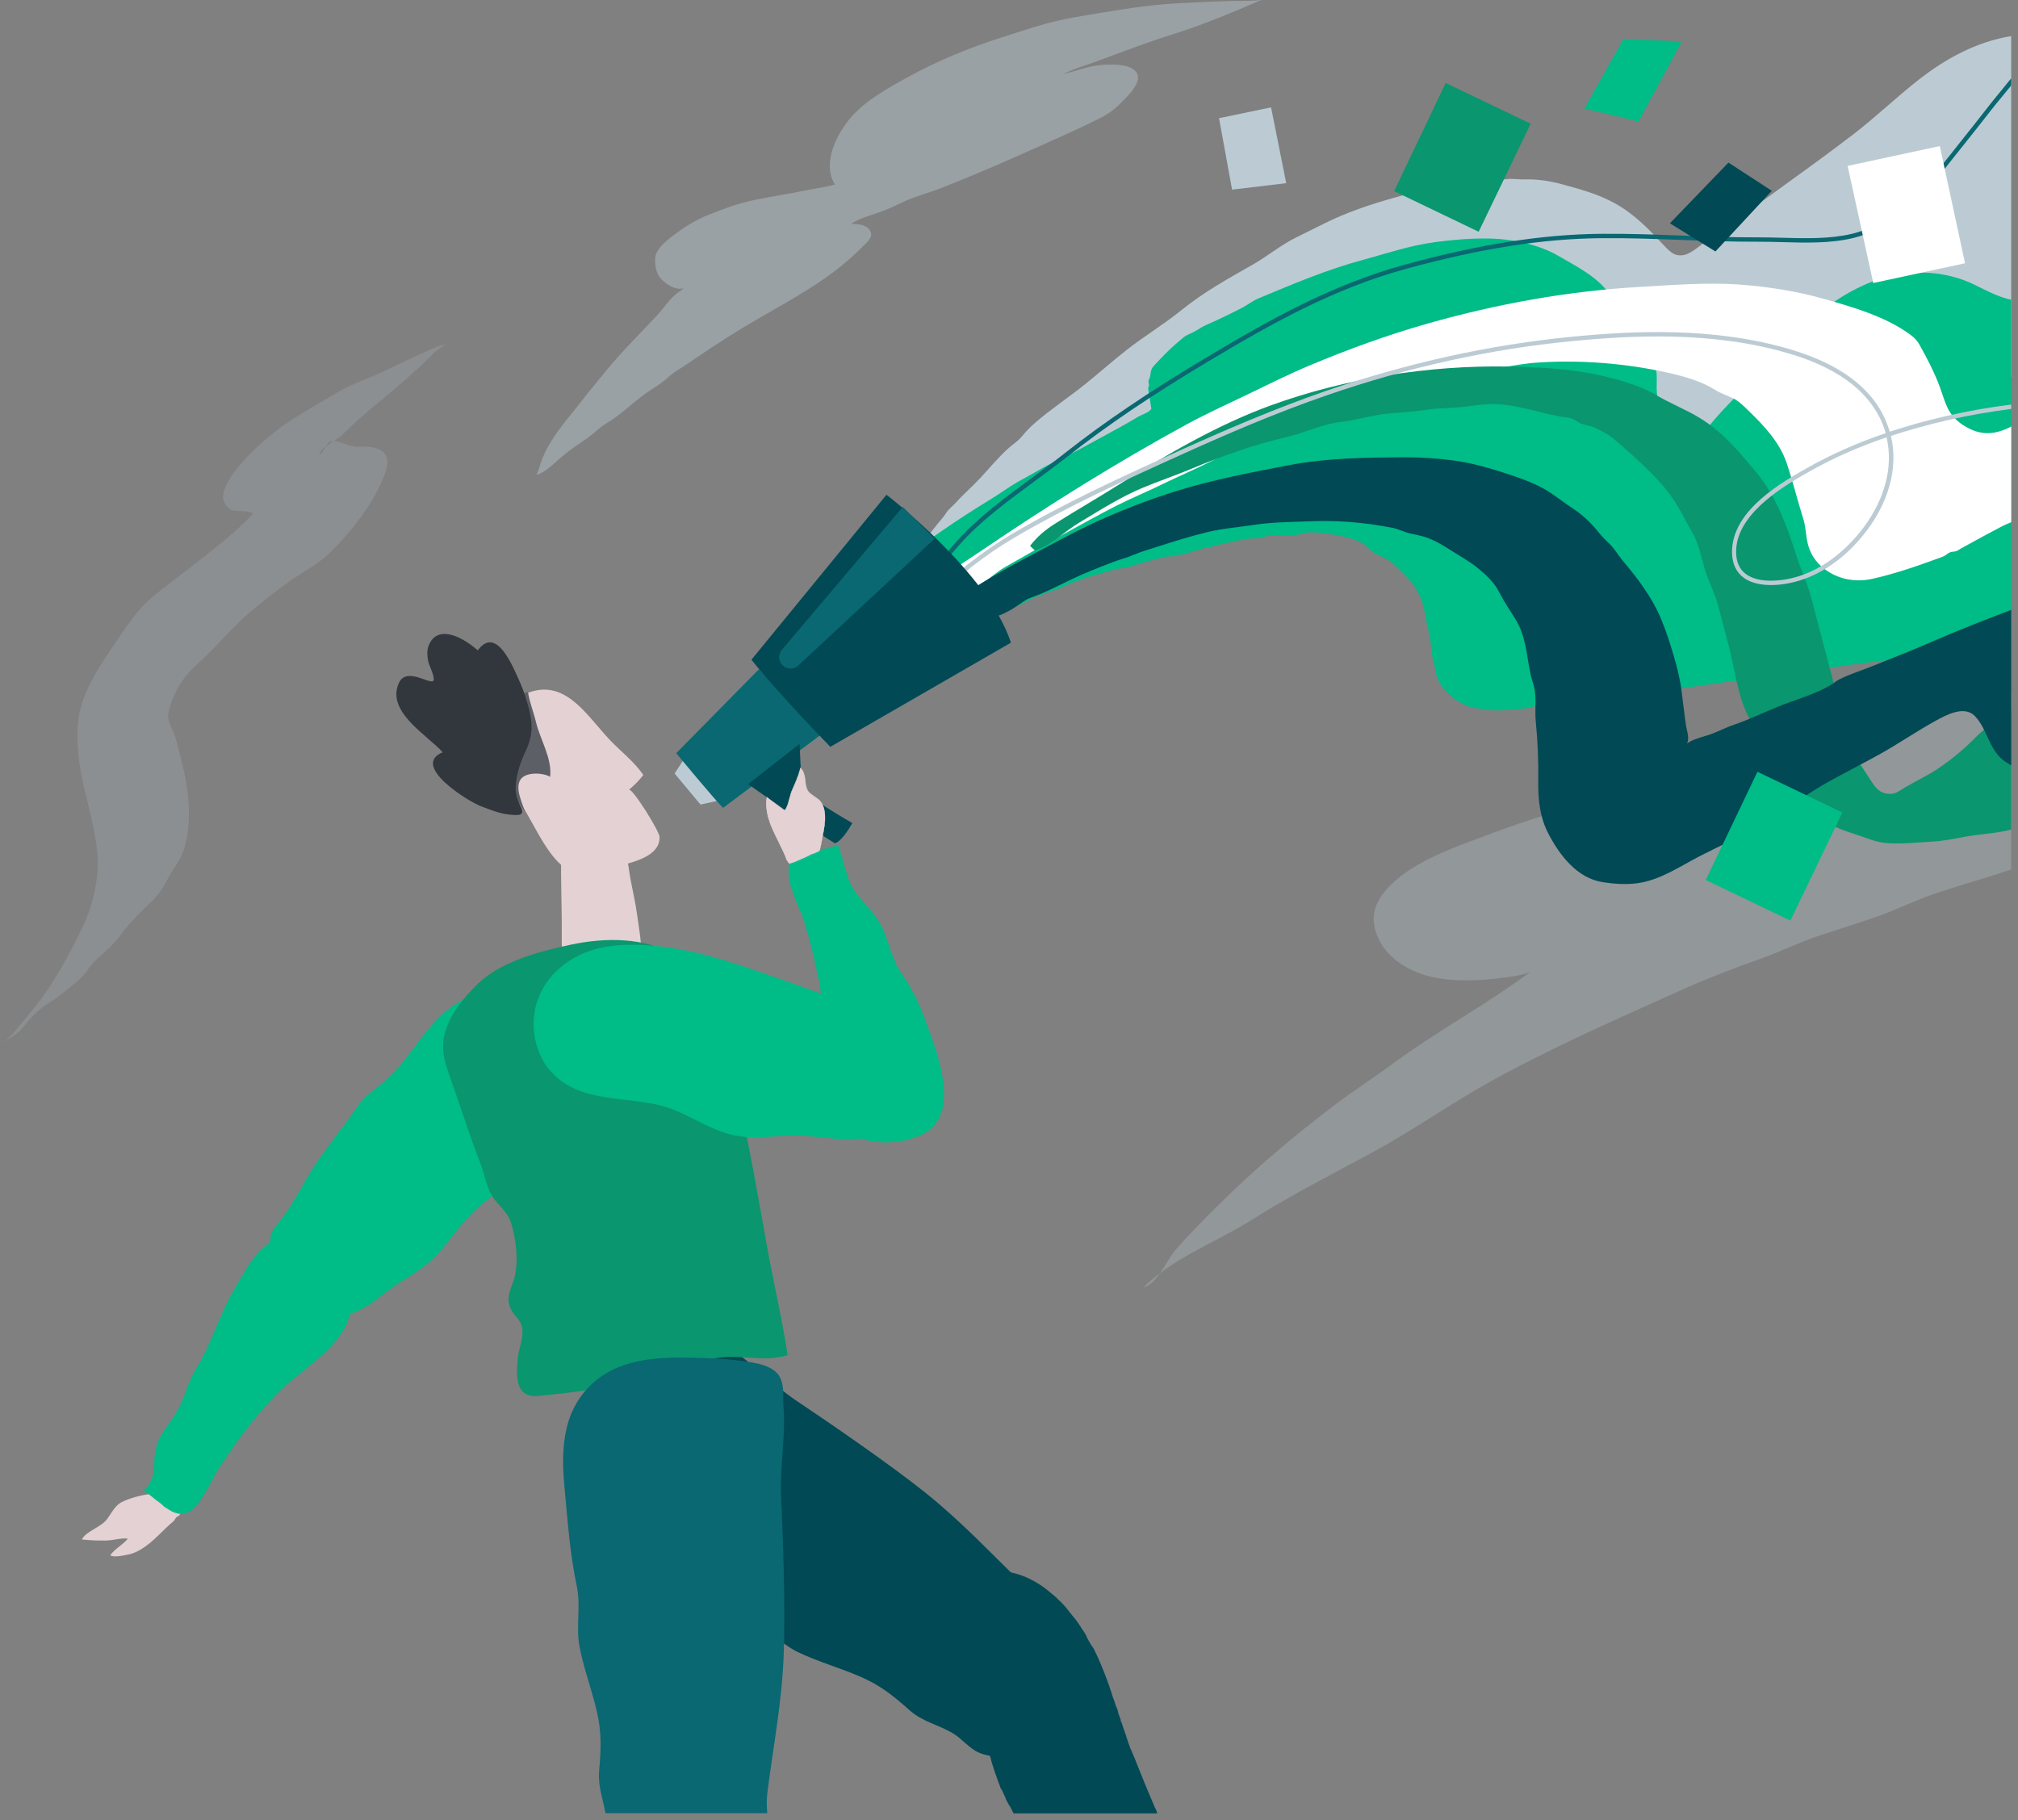 <?xml version="1.0" encoding="UTF-8"?>
<svg width="296px" height="267px" viewBox="0 0 296 267" version="1.1" xmlns="http://www.w3.org/2000/svg" xmlns:xlink="http://www.w3.org/1999/xlink">
    <rect x="0" y="0" width="296" height="267" fill="#808080" stroke="none"/>
    <!-- Generator: Sketch 60 (88103) - https://sketch.com -->
    <title>notify</title>
    <desc>Created with Sketch.</desc>
    <g id="🎨-Style-Guide" stroke="none" stroke-width="1" fill="none" fill-rule="evenodd">
        <g id="Notifications" transform="translate(-1070, -3650)">
            <g id="Group-17-Copy" transform="translate(0, 3149)">
                <g id="Group-4" transform="translate(966, 48)">
                    <g id="notify" transform="translate(104, 452)">
                        <path d="M295,6.29 C289.92,7.13 285.38,9.59 281.38,12.74 C278.12,15.3 275.14,18.17 271.85,20.7 C268.01,23.66 264.01,26.5 260.09,29.36 C256.74,31.81 253.36,34.23 249.94,36.62 C248.81,37.41 247.36,38.9 245.77,38.35 C245.13,38.12 244.64,37.6 244.2,37.14 C241.95,34.74 239.86,32.48 236.84,30.81 C234.41,29.47 231.89,28.79 229.19,28.05 C227.45,27.57 225.49,27.26 223.66,27.32 C222.83,27.35 222,27.19 221.18,27.26 C220.23,27.33 219.41,27.48 218.45,27.45 C213.72,27.27 208.91,28.78 204.46,30.02 C201.03,30.97 197.38,32.21 194.24,33.79 C192.83,34.5 191.4,35.19 189.99,35.9 C187.75,37.03 185.87,38.62 183.7,39.85 C180.06,41.91 176.54,43.87 173.33,46.47 C170.69,48.61 167.72,50.38 165.06,52.49 C163.14,54.02 161.28,55.64 159.38,57.19 C156.91,59.2 154.2,60.96 151.81,63.04 C151.03,63.72 150.43,64.37 149.79,65.13 C149.25,65.77 148.52,66.21 147.89,66.78 C146.43,68.12 145.17,69.62 143.85,71.06 C142.67,72.34 141.31,73.5 140.16,74.78 C139.82,75.16 139.39,75.5 139.07,75.86 C138.81,76.16 138.63,76.53 138.36,76.84 C137.1,78.34 135.97,79.84 134.73,81.36 C134.15,82.07 133.46,82.78 132.93,83.52 C132.51,84.1 132.1,84.99 131.52,85.44 C132.36,85.06 133.18,84.29 133.83,83.69 C134.82,82.78 135.93,82.12 137.04,81.35 C137.92,80.74 138.82,80.21 139.64,79.55 C140.33,79 141.21,78.47 142.02,78.08 C143.25,77.5 144.24,76.6 145.38,75.94 C145.84,75.68 146.35,75.44 146.81,75.2 C147.55,74.81 148.3,74.44 149.03,74.05 C149.67,73.71 150.34,73.52 150.98,73.18 C152.45,72.4 153.91,71.63 155.42,70.92 C158.38,69.52 161.46,68.32 164.66,67.43 C168.92,66.24 172.88,64.29 177.04,62.84 C182.35,60.99 187.73,59.33 193.03,57.45 C198.91,55.36 204.76,54 211.05,53.42 C216.74,52.89 222.92,54.25 227.58,57.31 C229.7,58.7 231.8,60.56 233.65,62.24 C235.76,64.15 237.42,66.45 238.56,68.94 C240.7,73.63 241.22,78.83 240.51,83.83 C240.21,85.92 240.08,87.77 238.21,89.19 C238.8,89.2 239.74,88.41 240.28,88.06 C242.39,86.69 244.26,85.06 246.41,83.73 C251.65,80.5 257.23,77.65 262.64,74.67 C265.96,72.84 269.33,71.09 272.6,69.19 C277.01,66.63 281.28,63.9 285.73,61.4 C288.78,59.68 291.95,57.99 295,56.29 L295,6.29 L295,6.29 Z" id="Path" fill="#BCCBD3"></path>
                        <path d="M295,44.96 C292.89,44.57 290.58,43.18 289.02,42.49 C284.51,40.51 279.21,40.52 274.65,42.3 C266.87,45.34 262.44,51.14 257.08,56.68 C254.81,59.02 252.46,61.24 250.46,63.78 C249.26,65.3 247.54,66.81 246.52,68.43 C246.17,68.98 245.63,69.89 245.58,70.6 C245.5,66.53 243.43,62.74 243.04,58.74 C242.92,57.51 243.14,56.26 242.88,55.04 C242.72,54.26 242.37,53.53 241.99,52.82 C241.19,51.35 240.42,49.81 239.53,48.39 C238.56,46.84 237.16,45.61 236.09,44.13 C234.24,41.59 231.53,40.24 228.52,38.5 C225.73,36.89 221.95,36.05 218.38,35.99 C215.76,35.95 213.09,36.17 210.49,36.52 C206.75,37.02 203.45,38.17 199.89,39.13 C194.6,40.55 189.57,42.7 184.58,44.78 C183.73,45.14 182.97,45.75 182.15,46.17 C180.4,47.08 178.61,47.93 176.8,48.73 C176.07,49.05 175.47,49.56 174.74,49.87 C174.26,50.08 173.91,50.23 173.52,50.56 C172.67,51.28 171.84,51.97 171.07,52.76 C170.58,53.26 170.08,53.75 169.62,54.27 C169.34,54.58 169.02,54.84 168.89,55.22 C168.78,55.52 168.77,55.88 168.7,56.19 C168.65,56.43 168.49,56.73 168.46,56.93 C168.43,57.13 168.55,57.33 168.53,57.52 C168.51,57.7 168.41,57.79 168.42,58 C168.43,58.43 168.56,58.89 168.63,59.32 C168.7,59.76 168.75,60.2 168.83,60.64 C168.89,60.96 168.92,60.94 168.72,61.16 C168.35,61.58 167.39,61.86 166.91,62.15 C165.14,63.24 163.29,64.2 161.46,65.21 C159.82,66.12 158.19,67.02 156.5,67.86 C155.17,68.52 153.82,69.11 152.55,69.87 C151.51,70.48 150.45,71.04 149.39,71.63 C148.04,72.39 146.81,73.32 145.5,74.12 C142.97,75.67 140.43,77.29 138.01,78.98 C136.09,80.32 134.21,81.61 132.53,83.17 C131.65,83.99 130.78,84.81 129.91,85.64 C128.17,87.29 126.44,88.95 124.65,90.57 C122.93,92.12 121.38,93.71 119.6,95.17 C119.31,95.41 118.94,95.69 118.7,95.98 C118.39,96.34 118.06,96.57 117.71,96.89 C117.17,97.38 116.5,97.81 116.51,98.55 C116.51,98.79 116.55,99.05 116.58,99.29 C116.63,99.64 116.73,99.97 116.88,100.29 C117.36,101.3 118,102.25 118.51,103.25 C118.65,103.52 118.82,103.96 119.17,104.07 C119.47,104.16 119.73,103.94 119.99,103.83 C120.46,103.63 120.9,103.4 121.33,103.12 C122.55,102.33 123.81,101.7 125.13,101.07 C125.49,100.9 125.84,100.73 126.13,100.49 C126.44,100.23 126.66,99.89 126.99,99.64 C127.47,99.29 128.1,99.18 128.62,98.89 C129.22,98.56 129.79,98.34 130.43,98.09 C131.46,97.7 132.33,97.04 133.33,96.61 C134.65,96.05 135.92,95.38 137.24,94.81 C139.24,93.94 141.2,93.05 143.26,92.3 C144.95,91.69 146.6,91.06 148.24,90.35 C149.63,89.75 150.91,88.97 152.32,88.42 C153.12,88.1 153.91,87.81 154.73,87.54 C155.48,87.29 156.15,86.94 156.89,86.64 C157.45,86.41 158.01,86.19 158.59,86 C159.33,85.76 160.12,85.45 160.88,85.28 C161.96,85.05 163,84.59 164.07,84.42 C164.49,84.35 164.91,84.33 165.33,84.24 C165.77,84.15 166.19,83.95 166.63,83.84 C167.47,83.63 168.26,83.34 169.11,83.15 C169.89,82.98 170.64,82.7 171.44,82.61 C171.6,82.59 171.78,82.64 171.94,82.62 C172.13,82.6 172.26,82.51 172.44,82.48 C172.83,82.41 173.21,82.38 173.6,82.3 C174,82.22 174.4,82.08 174.78,81.94 C175.24,81.77 175.74,81.75 176.19,81.56 C176.47,81.44 176.77,81.32 177.1,81.27 C177.27,81.24 177.43,81.28 177.6,81.25 C177.81,81.21 177.98,81.05 178.18,80.99 C178.36,80.94 178.51,80.98 178.68,80.96 C178.86,80.94 178.91,80.87 179.05,80.84 C179.38,80.76 179.69,80.75 180.01,80.66 C180.83,80.42 181.6,80.32 182.44,80.13 C183.24,79.95 184.11,80.05 184.92,79.89 C185.34,79.81 185.73,79.62 186.17,79.6 C187.65,79.53 189.18,79.79 190.62,79.37 C191.1,79.23 191.56,79.11 192.07,79.09 C193.18,79.06 194.32,79.24 195.41,79.41 C197.07,79.67 198.93,80.03 200.28,81 C200.62,81.25 200.83,81.58 201.16,81.83 C201.74,82.28 202.55,82.57 203.23,82.94 C204.63,83.7 205.46,84.8 206.49,85.8 C207.46,86.75 208.03,87.87 208.49,89.02 C209.01,90.33 209.05,91.66 209.41,92.99 C209.73,94.18 209.88,95.34 209.97,96.56 C210.05,97.52 210.4,98.43 210.54,99.39 C210.74,100.75 211.63,102.22 212.9,103.18 C213.77,103.84 214.9,104.59 216.16,104.82 C217.35,105.04 218.83,105.27 220.07,105.22 C221.09,105.18 222.12,105.05 223.14,104.97 C223.69,104.93 224.18,104.91 224.65,104.75 C225.32,104.52 226.01,104.2 226.76,104.17 C227.17,104.15 227.49,104.26 227.87,104.32 C228.8,104.48 229.75,104.25 230.73,104.13 C240.33,102.92 249.89,101.5 259.48,100.18 C266,99.29 272.5,98.29 279.06,97.63 C284.43,97.08 289.7,96.24 295,95.43 L295,44.96 L295,44.96 Z" id="Path" fill="#00BC87"></path>
                        <path d="M295,63.56 C294.96,63.58 294.71,63.72 294.66,63.75 C292.19,64.92 290.17,64.81 287.92,63.34 C285.59,61.82 285.39,60.07 284.5,57.68 C283.74,55.65 282.66,53.56 281.59,51.64 C281.26,51.04 280.92,50.64 280.35,50.21 C276.71,47.44 271.61,45.99 267.14,44.74 C263.37,43.69 258.96,43 254.9,42.73 C250.29,42.42 245.38,42.81 240.7,43.08 C230.04,43.68 219.68,45.56 209.5,48.44 C203.49,50.14 197.7,52.26 192.05,54.63 C189.02,55.9 186.13,57.35 183.21,58.76 C180.16,60.23 177.03,61.64 174.09,63.24 C163.68,68.91 153.67,75.19 144.11,81.68 C140.89,83.86 137.49,85.96 134.5,88.33 C133.44,89.17 132.6,90.22 131.54,91.05 C131.25,91.28 130.88,91.4 130.57,91.62 C130.09,91.96 129.65,92.41 129.14,92.75 C128.61,93.1 128.12,93.45 127.65,93.87 C127.33,94.17 127,94.44 126.65,94.72 C126.26,95.03 125.81,95.26 125.43,95.56 C125.12,95.81 124.88,96.08 124.52,96.28 C124.2,96.45 123.87,96.58 123.58,96.8 C123.21,97.08 122.87,97.35 122.48,97.59 C122.11,97.82 121.87,98.17 121.53,98.43 C121.4,98.53 121.09,98.63 120.99,98.75 C120.94,98.81 120.89,98.83 120.879,98.91 C120.86,99.06 121.09,99.23 121.18,99.33 C121.37,99.55 121.47,99.71 121.51,100 C121.52,100.08 121.55,100.75 121.68,100.77 C122,100.81 122.23,100.47 122.44,100.3 C122.7,100.09 122.99,99.88 123.28,99.7 C123.51,99.55 123.73,99.38 123.97,99.25 C124.32,99.06 124.55,98.84 124.89,98.63 C125.75,98.11 126.62,97.6 127.47,97.04 C128.37,96.44 129.29,95.93 130.19,95.31 C130.65,94.99 131.18,94.82 131.63,94.48 C132.01,94.19 132.42,94 132.82,93.73 C133.93,92.98 135.05,92.21 136.28,91.63 C136.77,91.39 137.4,91.07 137.78,90.7 C138.2,90.28 138.61,90.02 139.14,89.69 C139.44,89.51 139.67,89.25 139.97,89.07 C140.33,88.85 140.68,88.73 141.01,88.48 C141.4,88.19 141.84,87.95 142.28,87.72 C142.95,87.36 143.54,86.94 144.16,86.52 C145.28,85.77 146.26,84.86 147.44,84.18 C150.24,82.57 153.07,80.98 155.91,79.42 C158.53,77.97 161.1,76.54 163.79,75.17 C165.94,74.08 168.2,73.16 170.37,72.09 C172.8,70.9 175.35,69.83 177.75,68.61 C180.12,67.4 182.51,66.1 185,65.04 C186.88,64.24 188.74,63.35 190.71,62.72 C192.45,62.17 194.19,61.64 195.91,61.06 C197.44,60.54 198.94,60.02 200.5,59.56 C202.26,59.05 204.13,58.36 205.95,58.02 C207.54,57.73 208.96,57.32 210.51,56.9 C212.02,56.49 213.55,56.25 215.06,55.85 C216.64,55.43 218.3,55.33 219.91,55.01 C221.78,54.64 223.75,54.3 225.66,54.18 C231.98,53.77 238.44,54.32 244.35,55.61 C246.92,56.17 249.52,56.9 251.53,58.17 C252.29,58.65 253.26,58.99 254.11,59.38 C255.03,59.8 255.85,60.64 256.5,61.28 C258.87,63.56 261.06,65.97 262.05,68.88 C262.98,71.63 263.66,74.43 264.52,77.17 C264.88,78.32 264.87,79.54 265.15,80.7 C265.51,82.18 266.25,83.43 267.63,84.48 C269.44,85.85 271.89,86.51 274.61,85.92 C278.17,85.13 281.56,83.91 284.9,82.69 C285.42,82.5 285.65,82.16 286.1,82 C286.35,81.92 286.67,81.95 286.96,81.84 C287.18,81.76 287.44,81.57 287.64,81.46 C289.57,80.38 291.54,79.33 293.51,78.28 C293.98,78.03 294.54,77.8 295.01,77.6 L295.01,63.56 L295,63.56 Z" id="Path" fill="#FFFFFF"></path>
                        <g id="Group" opacity="0.3" transform="translate(167, 100)" fill="#BCCBD3">
                            <path d="M128,2.67 C125.6,2.15 123.11,1.67 120.67,1.31 C114.68,0.41 108.18,-0.25 102.36,1.66 C98.46,2.94 92.95,5.37 91.79,9.46 C91.09,11.95 92.5,14.86 94.6,16.43 C94.91,16.67 95.74,17.37 96.22,17.59 C87.71,16.76 78.92,17 70.49,18.13 C63.92,19.01 57.14,21.24 51.02,23.54 C46.58,25.21 41.63,26.89 38.01,29.9 C34.99,32.41 33.52,35.14 35.19,38.69 C36.64,41.77 39.83,43.63 43.26,44.37 C46.79,45.13 51.22,44.83 54.76,44.25 C55.69,44.1 56.64,43.94 57.46,43.58 C54.27,45.95 50.89,48.11 47.52,50.23 C43.91,52.5 40.33,54.8 36.92,57.31 C34.38,59.18 31.7,60.9 29.17,62.8 C22.95,67.47 16.97,72.53 11.53,77.96 C9.38,80.11 7.36,82.11 5.4,84.39 C4.72,85.18 3.99,86.59 3.13,87.8 C7.2,84.69 12.35,82.66 16.64,79.94 C22.32,76.33 28.4,73.26 34.34,70.04 C40.41,66.74 45.98,62.76 52.02,59.44 C60.8,54.6 69.97,50.59 79.14,46.46 C83.05,44.7 86.89,43.18 90.94,41.76 C94.08,40.66 96.99,39.19 100.17,38.15 C102.89,37.26 105.64,36.41 108.34,35.46 C111.37,34.39 114.18,32.96 117.26,31.94 C120.75,30.79 124.47,29.75 128,28.56 L128,2.67 L128,2.67 L128,2.67 Z M96.82,17.64 C96.99,17.61 97.16,17.6 97.34,17.69 C97.16,17.67 96.99,17.66 96.82,17.64 Z" id="Shape" fill-rule="nonzero"></path>
                            <path d="M3.15,87.77 C2.29,88.43 1.46,89.12 0.71,89.89 C1.64,89.63 2.44,88.77 3.15,87.77 Z" id="Path"></path>
                        </g>
                        <path d="M295,12.49 C293.87,13.91 292.66,15.33 291.57,16.73 C290.21,18.47 288.84,20.22 287.45,21.95 C287.07,22.42 286.7,22.9 286.31,23.39 C284.52,25.67 282.66,28.04 280.48,29.81 C280.01,30.19 279.56,30.57 279.12,30.95 C276.84,32.87 274.87,34.53 271.64,35.3 C268.41,36.07 264.86,35.97 261.42,35.88 C260.23,35.85 259,35.81 257.83,35.82 C254.12,35.83 250.36,35.69 246.72,35.56 C242.83,35.41 238.8,35.26 234.84,35.3 C226.18,35.38 217.04,36.82 206.07,39.82 C195.35,42.76 186.22,47.91 177.04,53.39 C168.67,58.39 162.04,62.86 156.18,67.48 C154.67,68.67 153.05,69.86 151.47,71.02 C147.53,73.92 143.45,76.91 140.3,80.44 C139.9,80.89 139.51,81.34 139.13,81.79 C138.03,83.07 136.99,84.27 135.72,85.41 L136.15,85.88 C137.44,84.71 138.5,83.49 139.61,82.2 C139.99,81.76 140.38,81.31 140.78,80.86 C143.89,77.37 147.94,74.4 151.85,71.53 C153.43,70.37 155.05,69.18 156.57,67.98 C162.41,63.38 169.01,58.92 177.36,53.94 C186.5,48.48 195.59,43.35 206.23,40.44 C217.15,37.45 226.24,36.02 234.83,35.94 C238.79,35.9 242.8,36.05 246.68,36.2 C250.33,36.34 254.08,36.47 257.82,36.46 C258.99,36.46 260.21,36.49 261.39,36.52 C264.86,36.62 268.46,36.72 271.77,35.93 C275.15,35.13 277.17,33.42 279.51,31.45 C279.95,31.08 280.4,30.7 280.87,30.32 C283.1,28.51 284.98,26.12 286.8,23.8 C287.18,23.31 287.56,22.83 287.94,22.37 C289.33,20.64 290.7,18.89 292.06,17.15 C292.99,15.96 294.04,14.75 295,13.54 L295,12.49 L295,12.49 Z" id="Path" fill="#096872"></path>
                        <path d="M295,105.1 C293.13,106.41 291.2,107.72 289.61,109.34 C288.06,110.91 286.44,112.25 284.6,113.53 C282.91,114.71 281.12,115.51 279.37,116.55 C278.66,116.97 278.11,117.48 277.2,117.46 C275.55,117.43 274.97,116.37 274.24,115.23 C272.64,112.72 270.75,110.26 270.15,107.35 C269.65,104.95 269.37,102.72 268.73,100.31 C268.23,98.41 267.72,96.51 267.22,94.6 C266.72,92.72 266.22,90.83 265.74,88.95 C265.18,86.73 264.18,84.68 263.49,82.5 C262.14,78.26 260.57,73.86 257.57,70.25 C255.24,67.45 252.67,64.34 249.28,62.29 C247.35,61.11 245.1,60.22 243.12,59.07 C240.9,57.78 238.67,57.04 236.03,56.38 C231.13,55.14 226.33,54.86 221.08,54.77 C209.53,54.58 197.31,56.51 186.43,60.46 C178.66,63.28 170.99,67.76 164.27,72 C161.19,73.95 158.01,75.77 154.93,77.71 C153.27,78.75 152.16,79.7 151.09,81.08 L151.8,81.75 C154.22,81.01 156.12,78.97 158.22,77.72 C161.24,75.91 164.31,73.93 167.65,72.54 C170.08,71.53 172.56,70.7 174.98,69.68 C177.25,68.72 179.59,67.85 181.93,67.05 C184.29,66.24 186.52,65.64 188.96,65.05 C191.62,64.4 193.99,63.18 196.76,62.88 C199.14,62.62 201.49,61.82 203.84,61.64 C205.8,61.49 207.7,61.34 209.63,61.07 C211.38,60.82 213.12,60.88 214.84,60.66 C216.48,60.45 218.17,60.19 219.84,60.3 C223.33,60.52 226.52,61.84 229.89,62.25 C230.84,62.37 230.96,62.65 231.64,63.01 C232.34,63.38 233.23,63.39 233.93,63.74 C234.93,64.25 235.9,64.68 236.72,65.39 C238.54,66.96 240.33,68.52 242.01,70.2 C243.71,71.9 245.03,73.44 246.21,75.46 C246.93,76.69 247.56,77.96 248.27,79.19 C249.2,80.82 249.48,82.51 250,84.29 C250.56,86.18 251.51,87.92 252.02,89.85 C252.53,91.78 253.04,93.72 253.55,95.65 C254.44,99.01 254.83,102.92 256.42,106.06 C257.12,107.44 257.36,108.81 257.91,110.24 C258.39,111.47 259.23,112.63 259.89,113.77 C261.15,115.93 262.5,117.61 264.44,119.38 C266.46,121.23 269.32,122.51 272.15,123.39 C273.64,123.85 274.97,124.52 276.63,124.67 C278.75,124.87 281.05,124.58 283.2,124.48 C285.03,124.39 286.59,124.05 288.38,123.72 C290.41,123.35 293.01,123.25 295,122.69 C295.14,122.65 294.87,122.61 295,122.57 L295,105.1 L295,105.1 Z" id="Path" fill="#0A966E"></path>
                        <polygon id="Path" fill="#BCCBD3" points="100.2 112.55 98.95 114.47 102.75 119.03 105.62 118.39"></polygon>
                        <path d="M111.33,99.17 L99.19,111.49 C99.19,111.49 104.72,118.2 106.06,119.51 L120.54,108.68 L111.33,99.17 Z" id="Path" fill="#096872"></path>
                        <path d="M61.28,153.96 C63.7,150.76 66.18,147.72 70.62,146.7 C74.57,145.79 79.74,147.67 82.14,152.14 C83.4,154.5 83.73,157.24 83.4,159.65 C83.07,162.07 82.12,164.2 81.01,166.15 C78.48,170.59 74.77,174.41 70.79,177.58 C68.26,179.6 66.61,182.17 64.52,184.62 C62.96,186.44 60.72,187.86 58.69,189.1 C55.16,191.26 51.44,195.96 47.25,192.88 C44.37,190.76 38.84,186.33 39.73,182.16 C39.91,181.33 40.8,180.47 41.32,179.78 C42.66,177.99 43.7,176.12 44.82,174.16 C47.06,170.25 50.06,166.82 52.51,163.2 C53.49,161.75 54.91,160.88 56.21,159.79 C58.22,158.09 59.74,155.99 61.28,153.96 Z" id="Path" fill="#00BC87"></path>
                        <g id="Group" opacity="0.21" transform="translate(0, 51)" fill="#BCCBD3">
                            <path d="M0,103.09 C1.32,102.73 3.28,99.9 4.11,98.94 C7.42,95.17 9.92,90.53 12.08,86.1 C13.63,82.9 14.67,78.43 14.27,74.87 C13.89,71.45 12.94,68.23 12.19,64.89 C11.52,61.89 11.15,58.66 11.5,55.6 C11.99,51.28 15.09,47.02 17.53,43.41 C18.94,41.32 20.4,39.2 22.39,37.55 C24.25,35.99 26.28,34.54 28.2,33.03 C31.31,30.59 34.48,28.19 37.14,25.33 C35.82,24.47 33.69,25.83 32.83,23.51 C32.25,21.95 34.25,19.3 35.16,18.23 C36.76,16.34 38.92,14.41 40.93,12.89 C43.52,10.93 46.61,9.32 49.4,7.62 C51.63,6.26 54.14,5.53 56.5,4.38 C58.71,3.3 60.97,2.24 63.23,1.24 C63.9,0.94 64.64,0.58 65.4,0.57 C64.07,1.12 63.06,2.42 62.05,3.36 C59.63,5.6 57.18,7.69 54.62,9.78 C53.1,11.02 51.7,12.3 50.33,13.66 C49.28,14.71 47.53,15.27 46.77,16.58 C47.38,16.83 47.8,14.98 48.38,14.8 C49.71,14.4 51.11,15.62 52.5,15.54 C55.77,15.35 57.65,16.31 56.46,19.5 C54.89,23.71 51.65,27.92 48.33,31.13 C46.74,32.67 44.85,33.66 43.01,34.9 C41.01,36.24 39.08,37.82 37.22,39.33 C34.09,41.89 31.69,44.99 28.71,47.65 C27.51,48.72 26.57,49.97 25.87,51.32 C25.4,52.23 24.9,53.55 24.71,54.54 C24.45,55.83 25.39,57.01 25.73,58.21 C27.21,63.49 28.64,69.26 26.95,74.7 C26.5,76.14 25.44,77.36 24.73,78.7 C24.05,79.99 23.38,81.14 22.29,82.19 C20.72,83.7 19.12,85.23 17.84,86.96 C16.74,88.44 15.78,89.35 14.4,90.52 C13.13,91.61 12.55,93.04 11.23,94.05 C9.99,95 8.81,96.11 7.46,96.94 C6.06,97.8 5.12,98.62 4.09,99.88 C2.55,101.72 2.12,101.96 0,103.09 Z" id="Path"></path>
                        </g>
                        <g id="Group" opacity="0.43" transform="translate(78, 0)" fill="#BCCBD3">
                            <path d="M0.68,70.67 C1.1,69.86 1.24,69.03 1.57,68.21 C2.03,67.07 2.69,65.96 3.41,64.87 C4.5,63.24 5.88,61.69 7.1,60.1 C8.37,58.45 9.73,56.83 11.06,55.2 C13.33,52.44 15.95,49.87 18.43,47.21 C19.22,46.36 19.82,45.43 20.66,44.59 C21.13,44.12 21.75,43.72 22.28,43.28 C20.83,43.74 19.01,42.15 18.61,41.45 C18.19,40.73 18.04,39.63 18.11,38.83 C18.2,37.64 19.43,36.55 20.57,35.68 C22.2,34.44 23.84,33.35 25.97,32.5 C28.07,31.65 30.38,30.8 32.69,30.33 C35.3,29.8 37.95,29.39 40.57,28.86 C41.88,28.59 43.19,28.44 44.46,28.07 C42.71,25.28 44.32,21.35 46.46,18.65 C48.51,16.05 51.73,14.2 55.06,12.37 C59.37,9.99 64.27,7.94 69.26,6.38 C71.29,5.75 73.36,5.04 75.43,4.47 C78.06,3.75 80.83,3.32 83.54,2.87 C87.46,2.22 91.39,1.62 95.37,1.45 C98.13,1.34 100.86,1.17 103.61,1.13 C104.72,1.11 106,1.16 107.08,0.97 C102.87,2.78 98.58,4.6 94.06,6.02 C90.72,7.06 87.44,8.3 84.2,9.5 C82.84,10.01 81.52,10.49 80.13,10.95 C79.33,11.22 78.63,11.6 77.82,11.86 C79.43,11.59 80.92,10.91 82.56,10.66 C84.16,10.41 86.75,10.31 88.01,11.02 C89.96,12.12 88.36,14.09 87.19,15.31 C86.11,16.43 85.12,17.45 83.51,18.25 C82.23,18.89 80.93,19.53 79.61,20.13 C73.18,23.05 66.74,25.96 60.07,28.58 C58.42,29.23 56.63,29.7 55.01,30.39 C53.91,30.86 52.9,31.41 51.78,31.85 C50.24,32.45 48.15,32.95 46.86,33.82 C48.01,33.88 49.1,33.97 49.61,34.81 C50.17,35.73 49.24,36.48 48.48,37.23 C47.23,38.48 45.93,39.64 44.43,40.78 C41.05,43.34 37.03,45.55 33.18,47.77 C30.08,49.55 27.21,51.4 24.34,53.35 C23.24,54.1 22.16,54.84 21.01,55.55 C20.44,55.91 20.06,56.3 19.59,56.71 C18.95,57.27 18.22,57.71 17.48,58.19 C15.12,59.71 13.35,61.68 10.92,63.13 C9.87,63.75 9.18,64.53 8.23,65.21 C7.29,65.88 6.31,66.5 5.41,67.2 C3.53,68.6 2.24,70.24 0.68,70.67 Z" id="Path"></path>
                        </g>
                        <polygon id="Path" fill="#0A966E" points="204.49 29.04 212.05 13.17 224.52 19.15 216.89 35"></polygon>
                        <path d="M295,90.47 C291.25,91.9 287.45,93.37 283.78,94.97 C280.69,96.31 277.56,97.56 274.42,98.81 C272.88,99.42 271.2,99.94 269.74,100.69 C269.28,100.92 268.93,101.25 268.5,101.51 C266.19,102.89 263.15,103.69 260.63,104.74 C258.53,105.61 256.57,106.55 254.36,107.31 C252.91,107.81 251.68,108.52 250.19,108.95 C249.32,109.2 248.08,109.58 247.45,110.07 C247.87,109.23 247.38,108.1 247.28,107.29 C247.07,105.7 246.86,104.11 246.67,102.51 C246.46,100.75 246.02,98.95 245.51,97.24 C244.95,95.35 244.37,93.51 243.59,91.67 C242.32,88.64 240.21,85.84 237.94,83.15 C237.28,82.36 236.83,81.49 236.05,80.75 C235.52,80.24 235.03,79.77 234.59,79.22 C233.54,77.89 232.28,76.62 230.66,75.56 C229.01,74.49 227.56,73.2 225.68,72.29 C223.81,71.38 221.71,70.7 219.59,70.04 C217.5,69.39 215.44,68.85 213.12,68.54 C210.84,68.23 208.26,68.07 205.86,68.08 C200.37,68.12 194.66,68.18 189.18,69.22 C183.57,70.29 177.88,71.37 172.52,73.05 C168.54,74.29 164.63,75.8 160.99,77.46 C157.24,79.17 153.73,81.16 150.16,83.03 C146.2,85.11 142.62,87.38 138.89,89.62 C137.98,90.17 137.05,90.9 136.01,91.22 C135.69,91.32 135.41,91.43 135.11,91.57 C134.39,91.91 133.67,92.25 133.05,92.72 C132.36,93.24 131.66,93.77 130.89,94.24 C130.26,94.63 129.59,94.95 128.99,95.36 C128.31,95.83 127.61,96.31 126.94,96.79 C125.81,97.6 124.78,98.67 123.52,99.31 C123.67,99.57 123.75,99.93 123.82,100.24 C123.9,100.6 123.75,101 123.87,101.35 C124.5,101.08 125.09,100.69 125.74,100.45 C126.13,100.3 126.54,100.21 126.9,100.02 C127.33,99.79 127.74,99.46 128.15,99.19 C128.99,98.64 130.02,98.25 130.93,97.8 C131.53,97.5 132.1,97.23 132.68,96.9 C133.24,96.58 133.86,96.25 134.46,96 C135.61,95.51 136.74,94.93 137.9,94.47 C139.18,93.95 140.5,93.53 141.78,93 C142.91,92.53 143.97,92.38 144.95,91.8 C145.25,91.62 145.21,91.6 145.53,91.51 C146.05,91.37 146.38,91.38 146.84,91.18 C147.6,90.85 148.34,90.44 149,90.01 C149.76,89.52 150.3,89 151.22,88.67 C153.23,87.96 155,87.04 156.84,86.14 C158.82,85.18 161.1,84.27 163.23,83.46 C164.22,83.08 165.24,82.84 166.21,82.42 C167.27,81.96 168.55,81.59 169.68,81.23 C172.12,80.45 174.63,79.65 177.17,79.04 C179.4,78.51 181.86,78.32 184.15,77.97 C186.61,77.6 189.15,77.59 191.62,77.49 C193.65,77.41 195.7,77.4 197.69,77.55 C200.03,77.73 202.17,78.01 204.37,78.46 C205.17,78.63 205.72,78.95 206.47,79.16 C207.31,79.4 208.24,79.52 209.06,79.79 C210.52,80.27 211.89,81.14 213.04,81.87 C214.27,82.65 215.69,83.45 216.76,84.33 C218.09,85.43 219.2,86.49 219.89,87.85 C220.57,89.18 221.42,90.47 222.24,91.76 C223.85,94.27 223.91,97.19 224.51,99.95 C224.67,100.7 224.99,101.44 225.11,102.2 C225.35,103.67 225.12,105.24 225.26,106.74 C225.54,109.68 225.68,112.57 225.63,115.52 C225.59,118.26 225.84,120.89 227.16,123.38 C228.75,126.4 231.28,129.83 235.12,130.42 C236.75,130.67 238.52,130.79 240.16,130.57 C243.46,130.13 246.4,128.11 249.23,126.64 C252.01,125.2 254.9,123.93 257.61,122.4 C261.01,120.48 264.05,118.09 267.42,116.13 C270.21,114.52 273.14,113.09 275.95,111.51 C278.67,109.98 281.21,108.22 283.95,106.72 C285.51,105.86 288.15,104.45 289.68,106.05 C291.62,108.07 291.73,111.26 294.32,112.86 C294.48,112.96 294.83,113.19 295,113.27 L295,90.47 L295,90.47 L295,90.47 Z" id="Path" fill="#014955"></path>
                        <polygon id="Path" fill="#00BC87" points="250.2 130.09 257.78 114.22 270.24 120.19 262.61 136.05"></polygon>
                        <polygon id="Path" fill="#FFFFFF" points="274.77 42.52 271.01 25.34 284.53 22.43 288.23 39.62"></polygon>
                        <polygon id="Path" fill="#BCCBD3" points="180.72 28.82 178.81 18.34 186.44 16.75 188.66 27.87"></polygon>
                        <polygon id="Path" fill="#00BC87" points="232.39 16.92 238.12 6.75 246.7 7.07 240.34 18.82"></polygon>
                        <polygon id="Path" fill="#014955" points="244.94 33.76 253.53 24.85 259.89 28.99 251.62 37.89"></polygon>
                        <path d="M25.49,224.13 C23.92,225.41 22.56,227.14 20.82,228.2 C20.18,228.59 19.55,228.91 18.81,229.05 C18.2,229.17 16.64,229.53 16.17,229.15 C16.88,228.18 18.01,227.62 18.76,226.72 C17.8,226.58 16.62,226.97 15.64,226.99 C14.43,227.02 13.22,226.97 12.01,226.84 C12.59,225.62 14.77,225.09 15.7,223.86 C16.32,223.04 16.82,221.93 17.76,221.41 C19.6,220.39 25.36,218.99 26.54,221.52 C26.89,222.26 26.6,223.36 25.88,223.55" id="Path" fill="#E4D1D3"></path>
                        <g id="Group" transform="translate(21, 181)" fill="#00BC87">
                            <path d="M28.98,6.29 C29.85,7.57 30.44,8.99 30.53,10.4 C30.87,15.68 26.02,19.01 22.38,21.93 C17.92,25.51 14.58,30.15 11.37,34.86 C10.11,36.7 8.88,40.05 7.07,41.45 C4.74,43.26 2.12,39.63 0.21,38.62 C2.05,36.76 1.55,35.07 1.85,32.86 C2.19,30.45 4.29,28.55 5.34,26.4 C6.37,24.29 6.75,22.47 7.9,20.6 C10.04,17.14 11.21,12.89 13.29,9.29 C15.5,5.47 18.13,-0.02 23.39,1.82 C25.44,2.55 27.58,4.25 28.98,6.29 Z" id="Path"></path>
                            <g>
                                <path d="M28.87,6.18 L28.79,6.1 L28.93,6.29 C28.97,6.34 28.96,6.3 28.87,6.18 Z" id="Path"></path>
                                <path d="M28.32,5.45 C28.29,5.4 28.33,5.44 28.34,5.45 C28.22,5.32 28.07,5.17 28.13,5.27 C28.28,5.43 28.24,5.38 28.42,5.57 C28.52,5.69 28.58,5.79 28.56,5.77 C28.62,5.84 28.63,5.85 28.76,6.02 C28.65,5.85 28.5,5.64 28.32,5.45 Z" id="Path"></path>
                                <path d="M15.99,4.88 L15.93,4.96 L15.99,4.88 Z" id="Path"></path>
                                <path d="M11.42,13.07 C11.45,13 11.46,12.98 11.46,12.97 C11.43,13.03 11.41,13.08 11.42,13.07 Z" id="Path"></path>
                                <path d="M10.78,14.52 C10.79,14.49 10.81,14.46 10.82,14.43 C10.8,14.47 10.79,14.49 10.78,14.52 Z" id="Path"></path>
                                <path d="M15.93,4.96 L15.78,5.16 C15.78,5.17 15.86,5.06 15.93,4.96 Z" id="Path"></path>
                                <path d="M26.87,4.01 C26.9,4.04 26.94,4.06 26.97,4.1 C26.94,4.07 26.91,4.04 26.87,4.01 L26.87,4.01 Z" id="Path"></path>
                                <path d="M18.86,2.13 L18.93,2.09 C18.94,2.08 18.96,2.07 18.98,2.05 L18.86,2.13 Z" id="Path"></path>
                                <path d="M21.76,1.48 C21.8,1.48 21.85,1.48 21.91,1.49 C21.91,1.49 21.9,1.48 21.88,1.47 C21.82,1.46 21.79,1.47 21.76,1.48 Z" id="Path"></path>
                                <path d="M17.09,3.53 C17.08,3.54 17.07,3.54 17.06,3.55 C17.07,3.54 17.08,3.54 17.09,3.53 Z" id="Path"></path>
                                <path d="M30.35,9.64 L30.35,9.64 C30.34,9.62 30.34,9.61 30.35,9.64 Z" id="Path"></path>
                                <polygon id="Path" points="28.99 6.3 29.02 6.34 29.03 6.35"></polygon>
                                <path d="M9.61,17.17 L9.61,17.17 C9.65,17.09 9.63,17.13 9.61,17.17 Z" id="Path"></path>
                                <path d="M2.47,40.41 C2.24,40.21 2.86,40.7 2.52,40.4 C2.55,40.44 2.18,40.17 2.47,40.41 Z" id="Path"></path>
                                <path d="M26.81,3.95 L26.71,3.87 C26.76,3.91 26.79,3.93 26.81,3.95 Z" id="Path"></path>
                                <path d="M6.63,23.14 C6.64,23.12 6.65,23.1 6.66,23.08 C6.66,23.08 6.65,23.09 6.63,23.14 Z" id="Path"></path>
                                <path d="M8.92,18.73 L8.86,18.84 C8.88,18.79 8.9,18.75 8.92,18.73 Z" id="Path"></path>
                                <path d="M5.68,25.6 C5.69,25.59 5.69,25.57 5.7,25.55 C5.69,25.57 5.68,25.59 5.68,25.6 Z" id="Path"></path>
                                <path d="M5.68,25.6 C5.66,25.64 5.66,25.65 5.63,25.72 L5.64,25.7 C5.65,25.66 5.66,25.64 5.68,25.6 Z" id="Path"></path>
                                <polygon id="Path" points="4.42 27.9 4.45 27.86 4.49 27.79"></polygon>
                                <path d="M27.84,17.05 L27.93,16.97 C27.9,16.99 28.15,16.69 27.84,17.05 Z" id="Path"></path>
                                <path d="M26.88,4 C26.86,3.99 26.85,3.98 26.81,3.95 L26.88,4 C26.89,4.02 26.89,4.02 26.88,4 Z" id="Path"></path>
                                <path d="M5.78,25.71 L5.6,26.1 C5.65,25.98 5.72,25.85 5.78,25.71 Z" id="Path"></path>
                                <path d="M14.31,30.58 C14.29,30.61 14.28,30.63 14.25,30.66 L14.31,30.58 Z" id="Path"></path>
                                <path d="M5.01,27.23 C4.95,27.31 4.91,27.37 4.87,27.43 C4.86,27.44 4.86,27.46 4.85,27.48 L5.01,27.23 Z" id="Path"></path>
                                <path d="M10.19,16.2 L10.17,16.24 C10.18,16.22 10.19,16.21 10.19,16.2 Z" id="Path"></path>
                                <path d="M3.92,28.86 L3.89,28.91 C3.9,28.89 3.91,28.88 3.92,28.86 Z" id="Path"></path>
                                <path d="M13.44,31.77 L13.46,31.74 L13.44,31.77 Z" id="Path"></path>
                                <path d="M13.46,31.73 L13.49,31.68 C13.48,31.71 13.47,31.72 13.46,31.73 Z" id="Path"></path>
                                <path d="M27.91,4.97 C27.9,4.96 27.89,4.95 27.88,4.93 L27.91,4.97 Z" id="Path"></path>
                                <path d="M27.57,4.63 C27.38,4.44 27.18,4.27 26.98,4.09 C27.04,4.13 27.11,4.19 27.16,4.22 C26.95,4.01 26.99,4.08 26.82,3.93 C26.76,3.87 26.72,3.83 26.77,3.86 C26.54,3.67 26.41,3.57 26.15,3.36 C26.15,3.36 26.42,3.55 26.28,3.43 C25.84,3.11 25.74,3.06 25.24,2.76 C24.65,2.43 24.09,2.11 23.64,1.96 C23.61,1.96 23.96,2.1 23.68,1.99 C23.74,2 23.51,1.92 23.5,1.91 C23.18,1.82 23.03,1.77 22.8,1.72 C22.86,1.73 22.67,1.67 22.55,1.64 C22.59,1.63 22.2,1.54 22.67,1.64 C22.18,1.55 21.8,1.49 21.43,1.52 L21.56,1.52 L21.15,1.53 C21.2,1.53 21.27,1.53 21.35,1.52 L21.08,1.53 L21.08,1.53 C20.87,1.55 20.83,1.52 20.54,1.57 C20.66,1.53 20.84,1.52 20.97,1.51 C20.7,1.49 20.43,1.61 20.14,1.67 C20.15,1.65 20.44,1.6 20.35,1.6 C20.14,1.65 19.96,1.67 19.79,1.76 L19.81,1.74 C19.32,1.92 19.63,1.85 19.27,1.97 C19.29,1.97 19.24,1.99 19.26,1.99 C19.13,2.03 18.84,2.2 19.12,2.03 C18.96,2.12 18.79,2.23 18.71,2.28 C18.85,2.21 18.88,2.19 18.93,2.17 C18.72,2.3 18.5,2.4 18.32,2.56 C18.25,2.61 18.36,2.52 18.45,2.46 C17.72,2.92 17.14,3.6 16.49,4.31 C16.57,4.23 16.46,4.37 16.4,4.45 C16.2,4.69 15.92,5.08 15.75,5.31 L15.8,5.23 C15.38,5.85 15.12,6.3 14.86,6.72 C14.85,6.74 14.85,6.71 14.9,6.63 C14.72,6.95 14.46,7.3 14.44,7.41 L14.51,7.3 C14.14,7.92 13.77,8.63 13.4,9.28 C13.3,9.42 13.61,8.91 13.52,9.03 C13.26,9.48 13.01,9.94 12.75,10.44 C12.78,10.37 12.78,10.37 12.8,10.33 C12.53,10.82 12.85,10.28 12.62,10.7 C12.62,10.67 12.61,10.69 12.54,10.83 L12.49,10.96 C12.48,10.98 12.47,10.97 12.5,10.91 C12.42,11.11 12.14,11.67 12.09,11.83 C12.07,11.87 12.1,11.75 12.07,11.81 C11.96,12.04 11.89,12.2 11.83,12.35 L11.83,12.35 C11.71,12.59 11.64,12.74 11.61,12.82 C11.42,13.23 11.59,12.89 11.47,13.21 L11.62,12.88 L11.37,13.47 L11.46,13.23 C11.34,13.5 11.23,13.78 11.1,14.09 L11.17,13.95 L11.03,14.31 C10.99,14.34 10.83,14.77 10.89,14.56 C10.61,15.2 10.46,15.64 10.21,16.22 C10.23,16.16 10.22,16.19 10.22,16.17 C10.07,16.52 9.98,16.74 9.9,16.95 C9.91,16.9 9.95,16.82 9.94,16.82 C9.79,17.18 9.81,17.12 9.64,17.53 C9.69,17.4 9.67,17.44 9.61,17.56 C9.63,17.55 9.58,17.65 9.55,17.74 C9.67,17.38 9.3,18.24 9.36,18.01 C9.36,18.04 9.04,18.74 9.15,18.55 L9.21,18.43 C9.23,18.42 9.15,18.58 9.08,18.71 C9.11,18.64 9.14,18.57 9.14,18.57 C8.83,19.21 8.48,19.87 8.07,20.55 C8.1,20.49 8.26,20.21 8.15,20.38 C7.74,21.06 7.53,21.46 7.21,22.19 C7.16,22.21 7.57,21.42 7.57,21.38 C7.19,22.12 6.87,22.92 6.56,23.8 C6.4,24.09 6.25,24.66 6,25.18 C6.03,25.14 5.93,25.4 5.81,25.69 C5.84,25.59 5.71,25.89 5.74,25.8 C5.65,26.06 5.29,26.78 5.28,26.73 C5.27,26.81 4.99,27.25 4.88,27.45 C4.69,27.74 4.48,28.08 4.22,28.43 C4.31,28.33 4.04,28.7 3.93,28.88 C3.95,28.85 3.97,28.82 3.96,28.83 C3.87,28.93 3.68,29.25 3.54,29.45 C3.47,29.54 3.54,29.42 3.44,29.57 C3.44,29.57 3.1,30.14 2.96,30.34 C3.02,30.24 3.02,30.24 3.05,30.18 C2.45,31.16 1.93,32.3 1.9,33.49 L1.9,33.28 C1.81,34.01 1.89,33.76 1.85,34.35 C1.8,35.15 1.77,35.98 1.5,36.77 C1.37,37.16 1.19,37.54 0.96,37.87 C0.86,38.05 0.72,38.2 0.6,38.36 C0.48,38.51 0.27,38.69 0.36,38.66 C0.4,38.68 0.4,38.68 0.37,38.66 C0.37,38.65 0.37,38.65 0.37,38.65 C0.36,38.65 0.38,38.66 0.43,38.7 C0.47,38.73 0.52,38.76 0.6,38.8 L0.57,38.77 C1.18,39.18 2.22,40.03 2.61,40.39 C3.16,40.8 3.52,41.13 4.25,41.5 C4.47,41.63 3.98,41.38 4.29,41.54 C4.52,41.65 4.76,41.74 5,41.81 L4.96,41.8 C5.31,41.89 5.79,41.96 6.27,41.84 C6.76,41.73 7.18,41.37 7.5,41.04 L7.45,41.06 C7.44,41.08 7.58,40.95 7.68,40.84 C7.71,40.8 7.64,40.87 7.57,40.93 C8.11,40.31 8.2,40.15 8.57,39.61 C8.43,39.85 8.72,39.39 8.75,39.38 C8.83,39.23 8.69,39.46 8.88,39.13 C9.16,38.66 9.41,38.23 9.64,37.83 C9.71,37.66 9.83,37.45 9.82,37.43 C10.11,36.89 10.28,36.58 10.63,35.91 L10.64,35.9 C10.72,35.71 10.98,35.33 11.05,35.21 C11.05,35.23 11.01,35.3 11.02,35.29 L11.2,35 C11.12,35.14 11.08,35.23 11.24,34.99 C11.39,34.73 11.19,35.05 11.26,34.92 L11.32,34.86 C11.44,34.67 11.46,34.61 11.3,34.83 C11.73,34.2 12.15,33.59 12.54,33.03 L12.51,33.1 C12.72,32.79 13.01,32.38 13.15,32.2 C13.15,32.19 13.2,32.11 13.16,32.16 C13.39,31.81 13.23,32.08 13.42,31.81 C13.37,31.89 13.32,31.96 13.31,31.98 L13.83,31.23 C13.83,31.23 13.93,31.12 14.04,30.97 C14.16,30.8 14.29,30.64 14.41,30.48 C14.41,30.46 14.34,30.55 14.28,30.63 L14.42,30.43 L14.55,30.29 L14.75,29.99 L14.77,30 C14.93,29.79 14.97,29.69 15.1,29.52 C15.6,28.9 15.5,29.03 15.87,28.59 C15.88,28.52 16.43,27.89 16.51,27.76 C17.01,27.19 17.71,26.35 18.39,25.63 L18.34,25.69 C18.64,25.39 18.65,25.32 18.97,24.99 L18.91,25.06 C19.39,24.58 20.02,23.95 20.45,23.52 C20.37,23.6 20.42,23.57 20.55,23.45 C20.66,23.34 20.43,23.53 20.66,23.32 C20.6,23.38 20.66,23.34 20.71,23.29 L20.93,23.07 C21.54,22.53 22.29,21.94 22.94,21.41 C23.07,21.32 22.98,21.39 22.96,21.42 C23.47,21.01 24,20.57 24.45,20.2 L24.51,20.18 C24.74,19.99 24.63,20.04 24.94,19.81 C25.01,19.76 24.75,19.97 24.67,20.04 C25.13,19.68 24.93,19.81 25.36,19.44 L25.26,19.55 C25.6,19.28 25.63,19.22 25.74,19.11 C26.18,18.69 26.09,18.86 26.68,18.28 C26.76,18.18 26.64,18.3 26.72,18.2 C27.13,17.8 27.18,17.75 27.57,17.32 C27.81,17.12 27.37,17.54 27.62,17.31 L27.32,17.63 C27.59,17.37 27.09,17.88 27.14,17.85 C27.35,17.66 27.62,17.32 27.87,17.04 C27.88,17.05 27.58,17.36 27.71,17.25 L27.83,17.11 C27.8,17.15 27.8,17.16 27.72,17.24 C27.77,17.2 27.88,17.08 27.99,16.94 C27.99,16.92 27.98,16.93 27.93,16.96 C27.94,16.95 27.95,16.94 27.96,16.93 C28.18,16.63 28.59,16.15 28.75,15.87 C28.72,15.91 28.75,15.88 28.76,15.87 C28.89,15.69 29.01,15.49 29.15,15.22 C29.24,15.08 29.13,15.32 29.37,14.9 C29.4,14.82 29.28,15 29.47,14.64 C29.48,14.64 29.31,14.96 29.41,14.8 C29.58,14.44 29.47,14.69 29.64,14.37 C29.71,14.18 29.82,14.02 29.81,13.96 C29.87,13.85 29.85,13.88 29.95,13.65 C29.9,13.75 30.1,13.2 30.07,13.21 C30.13,13.12 29.95,13.61 30.09,13.32 C30.16,13.11 30.23,12.7 30.22,12.66 C30.26,12.49 30.3,12.43 30.34,12.16 C30.33,12.2 30.33,12.25 30.33,12.28 C30.38,11.81 30.46,11.12 30.41,10.85 C30.43,10.9 30.43,10.65 30.43,10.43 C30.42,10.21 30.4,10.03 30.43,10.21 C30.41,10.01 30.35,9.71 30.33,9.64 C30.36,9.66 30.24,9.16 30.19,8.95 C30.15,8.85 30.04,8.51 29.95,8.31 C29.99,8.4 30.01,8.44 30,8.41 C29.9,8.19 29.93,8.24 29.87,8.04 C29.73,7.74 29.88,8.1 29.78,7.93 C29.67,7.67 29.78,7.88 29.77,7.83 L29.56,7.46 C29.52,7.38 29.5,7.33 29.49,7.29 C29.41,7.16 29.34,7.06 29.25,6.87 L29.43,7.18 L29.37,7.05 L29.13,6.69 C28.81,6.16 28.94,6.31 28.99,6.33 L29.13,6.54 C29.13,6.53 29.04,6.38 28.98,6.29 C28.93,6.2 29.23,6.61 29.38,6.85 C29.75,7.5 29.43,7 29.67,7.46 C29.77,7.65 29.87,7.85 29.96,8.05 L29.95,8.06 C29.98,8.16 30.02,8.21 30.03,8.24 C30,8.2 30.22,8.74 30.28,9.01 L30.26,8.91 C30.49,9.63 30.5,10.08 30.51,10.66 L30.53,11.08 L30.51,11.17 C30.53,11.41 30.52,11.46 30.47,11.86 C30.29,13.26 29.71,14.7 28.86,15.86 C28.87,15.85 28.9,15.81 28.95,15.74 C28.2,16.74 27.78,17.32 26.96,18.1 L27.01,18.04 C26.61,18.44 27.06,17.98 26.76,18.26 C26.72,18.34 26.24,18.77 26,19 C26.07,18.94 26.12,18.89 26.19,18.82 C26.14,18.86 26.11,18.86 26,18.98 C25.75,19.25 25.15,19.76 24.7,20.13 C24.55,20.24 24.3,20.42 24.02,20.61 C23.98,20.65 23.91,20.72 23.83,20.8 C23.66,20.92 23.54,21.03 23.43,21.13 C23.57,21.02 23.7,20.91 23.8,20.84 L23.79,20.85 L23.85,20.8 C23.93,20.73 23.97,20.7 23.98,20.69 C24.16,20.56 23.97,20.71 23.99,20.72 C23.84,20.84 23.54,21.09 23.49,21.11 C23.4,21.18 23.34,21.22 23.25,21.3 C23.18,21.36 23.14,21.39 23.07,21.45 L23.1,21.42 C23.08,21.43 23.07,21.44 23.06,21.45 C22.77,21.68 22.37,22.02 22.14,22.23 C22.36,22.02 22.07,22.26 22.05,22.25 C22.08,22.23 22.35,22.01 22.69,21.74 C22.66,21.76 22.64,21.78 22.63,21.78 C22.3,22.02 22.1,22.23 21.63,22.6 C21.66,22.57 21.71,22.52 21.69,22.54 C21.52,22.67 21.39,22.81 21.36,22.85 C21.31,22.87 20.96,23.17 20.8,23.32 C20.66,23.46 20.69,23.45 20.43,23.69 L20.54,23.58 C20.24,23.87 20.3,23.81 20.04,24.06 C20.14,23.97 20.14,23.95 20.07,24.02 C19.76,24.33 19.76,24.34 19.55,24.58 L19.58,24.53 C19.32,24.79 18.85,25.32 18.83,25.31 C18.94,25.25 18.29,25.91 18.07,26.15 C18.14,26.07 18.15,26.05 18.16,26.04 C17.72,26.56 17.25,27.07 16.81,27.59 L16.72,27.66 C16.49,27.94 16.46,28.05 16.21,28.36 L16.29,28.24 C15.85,28.79 15.69,29 15.33,29.45 L15.32,29.43 C15.18,29.62 15.07,29.77 14.93,29.96 C14.62,30.3 13.85,31.44 13.33,32.1 L13.33,32.16 C13.14,32.42 12.91,32.77 12.8,32.88 L12.84,32.82 C12.84,32.78 12.65,33.08 12.53,33.25 C12.44,33.38 12.37,33.51 12.45,33.41 C11.95,34.11 11.23,35.16 10.94,35.61 C10.51,36.35 10.25,36.95 9.8,37.76 L9.8,37.75 C9.65,38.02 9.34,38.57 9.31,38.56 C8.98,39.14 8.8,39.54 8.33,40.19 L8.42,40.04 C8.3,40.21 8.12,40.46 8.07,40.54 C8.03,40.6 8.05,40.55 8.06,40.54 C7.92,40.72 7.86,40.79 7.77,40.9 L7.8,40.85 C7.58,41.08 7.3,41.39 6.94,41.65 C6.59,41.93 6.12,42.07 5.7,42.1 C5.86,42.08 5.77,42.08 5.71,42.08 C5.54,42.09 5.21,42.09 4.9,41.99 C4.59,41.91 4.29,41.78 4.14,41.69 C4.21,41.72 4.27,41.75 4.34,41.78 C3.73,41.49 3.83,41.49 3.27,41.13 C3.37,41.21 3.47,41.28 3.58,41.36 C3.35,41.21 3.17,41.08 3.21,41.13 C2.96,40.94 3.19,41.09 2.81,40.8 C2.8,40.78 3.09,41 2.97,40.9 L2.47,40.48 L2.47,40.48 C2.46,40.47 2.45,40.46 2.43,40.45 L2.46,40.48 C2.42,40.45 2.38,40.41 2.21,40.28 C2.23,40.35 1.79,39.94 2.02,40.17 C1.66,39.88 1.34,39.6 1.01,39.35 C0.85,39.22 0.68,39.11 0.52,38.99 C0.44,38.93 0.35,38.89 0.27,38.84 L0.08,38.73 C0.04,38.69 0.17,38.61 0.19,38.56 C0.32,38.46 0.58,38.16 0.77,37.88 C0.97,37.6 1.08,37.33 1.09,37.38 C1.29,36.98 1.38,36.62 1.42,36.35 C1.4,36.45 1.37,36.54 1.35,36.64 C1.37,36.52 1.49,36 1.51,35.78 C1.49,36.07 1.4,36.54 1.34,36.76 C1.47,36.37 1.53,35.8 1.55,35.58 L1.58,35.48 C1.59,35.14 1.62,35.19 1.62,34.85 L1.61,34.91 C1.65,34.28 1.62,34.27 1.66,33.68 L1.67,33.71 C1.69,33.51 1.7,33.2 1.75,33.01 L1.71,33.39 C1.73,33.36 1.77,33.06 1.8,32.93 C1.87,32.53 1.8,32.78 1.83,32.58 C1.86,32.5 1.84,32.56 1.83,32.7 C1.9,32.25 2.1,31.66 2.23,31.36 C2.24,31.34 2.23,31.36 2.23,31.36 C2.42,30.93 2.61,30.55 2.77,30.31 L2.72,30.39 C2.93,30.08 3.23,29.55 3.31,29.51 C3.42,29.36 3.08,29.85 3.26,29.62 C3.59,29.16 3.44,29.29 3.73,28.89 C3.69,28.95 3.7,28.93 3.7,28.95 C3.9,28.66 4.17,28.26 4.39,27.93 C4.7,27.55 5.17,26.67 5.43,26.18 C5.35,26.32 5.46,26.09 5.47,26.05 C5.47,26.05 5.47,26.06 5.48,26.05 C5.56,25.86 5.56,25.84 5.59,25.77 C5.67,25.62 5.8,25.25 5.85,25.15 C5.84,25.14 5.91,24.99 5.97,24.83 C5.84,25.17 5.94,24.95 5.89,25.1 C6.1,24.6 6.08,24.51 6.29,23.99 L6.42,23.71 C6.42,23.64 6.62,23.16 6.61,23.17 C6.65,23.08 6.71,22.95 6.71,22.98 C6.79,22.77 6.93,22.46 6.96,22.37 L6.86,22.58 C7.14,21.94 7.3,21.55 7.58,21.08 L7.61,21.11 C7.8,20.81 7.93,20.53 8.11,20.27 C8.05,20.36 8.04,20.38 8.14,20.17 C8.07,20.29 7.94,20.51 7.83,20.7 L8.06,20.28 L7.69,20.93 C7.84,20.65 7.83,20.67 7.75,20.77 C7.97,20.37 8.02,20.36 8.22,19.98 C8.3,19.85 8.23,19.99 8.33,19.84 C8.51,19.5 8.7,19.21 8.81,18.95 C8.85,18.87 8.74,19.09 8.76,19.08 C8.87,18.85 8.96,18.7 8.98,18.63 L8.88,18.82 C8.96,18.66 8.97,18.63 9.13,18.3 C9.21,18.11 9.25,18 9.15,18.2 C9.19,18.12 9.28,17.94 9.26,18.01 C9.5,17.5 9.34,17.75 9.58,17.27 C9.57,17.3 9.55,17.34 9.56,17.32 C9.62,17.19 9.66,17.11 9.7,17.01 C9.51,17.45 9.79,16.89 9.55,17.4 C9.59,17.35 9.73,17.01 9.81,16.85 C9.91,16.59 9.8,16.81 9.84,16.68 C9.84,16.68 9.89,16.58 9.95,16.46 L9.89,16.57 C9.93,16.47 9.97,16.38 10.03,16.24 L9.95,16.45 C10.05,16.22 10.22,15.89 10.38,15.48 C10.34,15.59 10.26,15.81 10.38,15.54 C10.56,15.1 10.43,15.44 10.54,15.2 C10.72,14.76 10.55,15.11 10.83,14.47 C10.86,14.4 10.82,14.46 10.79,14.53 C10.99,14.08 11.07,13.89 11.27,13.43 C11.19,13.62 11.12,13.76 11.22,13.5 C11.18,13.61 11.38,13.15 11.46,12.99 L11.47,12.95 C11.53,12.82 11.48,12.96 11.43,13.07 C11.43,13.06 11.41,13.1 11.38,13.18 C11.29,13.39 11.35,13.33 11.5,13 C11.65,12.64 11.61,12.69 11.57,12.75 C11.79,12.28 11.73,12.29 11.95,11.85 C11.99,11.77 12.21,11.35 12.35,11.09 C12.42,10.92 12.14,11.49 12.22,11.29 C12.52,10.77 12.74,10.17 13.15,9.5 L13.12,9.6 C13.21,9.44 13.3,9.29 13.4,9.11 L13.26,9.34 C13.35,9.18 13.56,8.81 13.51,8.94 C13.7,8.58 13.75,8.5 13.95,8.17 C13.75,8.52 13.94,8.18 13.81,8.44 C14.03,8.07 14.04,8.04 14.18,7.78 C14.16,7.83 14.25,7.7 14.31,7.6 C14.44,7.35 14.68,6.95 14.88,6.62 L14.89,6.62 C15.22,6.06 15.63,5.49 16,4.95 L16.02,4.92 L16,4.95 C15.85,5.12 16.29,4.53 16.42,4.38 C16.45,4.35 16.47,4.34 16.54,4.25 C16.53,4.23 16.69,4.05 16.75,3.98 C16.91,3.82 16.75,4.02 17.01,3.73 C17.11,3.62 17.11,3.6 17.1,3.61 C17.22,3.5 17.37,3.36 17.49,3.25 C17.41,3.33 17.36,3.37 17.32,3.41 C17.31,3.43 17.41,3.34 17.41,3.35 C17.54,3.23 17.45,3.29 17.62,3.14 L17.48,3.29 C17.56,3.22 17.63,3.15 17.66,3.12 C17.56,3.22 17.59,3.21 17.61,3.21 C17.99,2.85 17.66,3.11 17.67,3.08 C18.06,2.77 18.35,2.5 18.69,2.31 L18.64,2.36 C18.8,2.26 18.88,2.22 18.93,2.17 L19.18,2.03 C19.04,2.12 18.99,2.15 18.99,2.17 C19.25,2 19.66,1.88 19.72,1.82 L19.71,1.83 C20.09,1.68 20.95,1.54 20.92,1.58 C21.14,1.57 21.39,1.55 21.59,1.55 C21.79,1.57 21.93,1.59 21.93,1.57 C22.2,1.58 22.6,1.68 22.79,1.72 C23.09,1.82 22.8,1.73 22.71,1.72 C23.01,1.82 23.32,1.86 23.41,1.92 C23.75,2.04 23.33,1.88 23.45,1.91 C23.51,1.96 24.08,2.15 24.38,2.33 C24.52,2.39 24.24,2.25 24.48,2.36 C24.45,2.36 24.58,2.42 24.64,2.45 L24.71,2.47 L24.99,2.68 C25.44,2.93 24.92,2.59 25.5,2.95 L25.46,2.93 C25.61,3.05 25.88,3.18 26.26,3.5 C26.13,3.39 26.2,3.46 26.15,3.44 L26.37,3.6 C26.35,3.59 26.34,3.58 26.36,3.6 C26.54,3.76 26.53,3.73 26.74,3.91 C26.59,3.79 26.62,3.84 26.69,3.9 L27.01,4.15 L26.87,4.06 C27.17,4.31 27.61,4.7 27.72,4.87 L27.58,4.73 C27.59,4.75 27.66,4.84 27.84,5.03 C27.89,5.08 27.92,5.1 27.9,5.07 L28,5.18 C27.8,4.98 27.56,4.74 27.37,4.55 C27.45,4.52 27.61,4.69 27.57,4.63 Z M23.58,21.06 C23.6,21.05 23.63,21.03 23.73,20.95 C23.74,20.94 23.75,20.93 23.77,20.91 L23.76,20.92 C23.68,20.98 23.62,21.03 23.58,21.06 Z M22.96,21.41 C23.04,21.35 23.08,21.31 23.11,21.29 C23.07,21.32 23.02,21.36 22.96,21.41 L22.96,21.41 Z M22.33,21.91 C22.43,21.84 22.58,21.72 22.54,21.75 C22.6,21.7 22.62,21.68 22.6,21.69 C22.5,21.77 22.41,21.85 22.33,21.91 Z" id="Shape" fill-rule="nonzero"></path>
                                <path d="M23.89,20.79 C23.9,20.78 23.91,20.77 23.93,20.76 C23.91,20.78 23.89,20.79 23.87,20.8 L23.84,20.83 L23.89,20.79 Z" id="Path"></path>
                                <polygon id="Path" points="15.99 4.88 16.01 4.85 16 4.87"></polygon>
                                <polygon id="Path" points="14.78 29.94 14.78 29.94 14.82 29.89"></polygon>
                                <path d="M19.26,1.99 C19.28,1.98 19.29,1.98 19.32,1.97 C19.31,1.98 19.29,1.99 19.26,1.99 Z" id="Path"></path>
                                <path d="M22.52,1.64 C22.53,1.64 22.54,1.64 22.55,1.64 L22.55,1.64 L22.52,1.64 Z" id="Path"></path>
                                <path d="M9.06,18.69 L9.03,18.74 C8.98,18.86 9.02,18.78 9.06,18.69 Z" id="Path"></path>
                                <path d="M11.82,12.33 C11.79,12.4 11.76,12.47 11.74,12.54 C11.79,12.43 11.83,12.34 11.82,12.33 Z" id="Path"></path>
                                <polygon id="Path" points="5.8 25.66 5.8 25.66 5.78 25.71"></polygon>
                                <path d="M11.6,12.83 C11.66,12.71 11.69,12.63 11.73,12.54 C11.69,12.63 11.65,12.73 11.6,12.83 Z" id="Path"></path>
                                <polygon id="Path" points="27.85 4.96 27.86 4.97 27.8 4.91"></polygon>
                                <path d="M27.91,5.02 C27.89,5 27.88,4.99 27.86,4.96 L27.91,5.02 Z" id="Path"></path>
                                <path d="M28.02,5.14 L27.91,5.02 C27.95,5.06 28,5.12 28.02,5.14 Z" id="Path"></path>
                                <path d="M25.93,3.25 C26.03,3.33 26.21,3.47 26.36,3.59 L26.38,3.6 C26.3,3.54 26.05,3.31 25.93,3.25 Z" id="Path"></path>
                                <path d="M24.31,2.17 C23.75,1.89 24.43,2.23 23.83,1.97 C23.98,2.04 24.13,2.1 24.28,2.18 C24.21,2.14 24.11,2.08 24.31,2.17 Z" id="Path"></path>
                                <path d="M22.37,1.53 C22.63,1.57 22.37,1.52 22.38,1.52 C22.21,1.5 22.17,1.5 22.37,1.53 Z" id="Path"></path>
                                <path d="M14.14,7.78 L14.14,7.75 C14.04,7.92 14.15,7.75 14.14,7.78 Z" id="Path"></path>
                                <polygon id="Path" points="13.27 9.48 13.31 9.39 13.17 9.65"></polygon>
                                <polygon id="Path" points="12.52 10.62 12.37 10.93 12.48 10.7"></polygon>
                                <path d="M4.67,27.49 L4.72,27.45 C4.78,27.33 4.78,27.3 4.67,27.49 Z" id="Path"></path>
                                <path d="M1.67,34.75 C1.66,34.84 1.64,35.06 1.63,35.2 C1.65,35.03 1.67,34.85 1.67,34.75 Z" id="Path"></path>
                                <polygon id="Path" points="13.55 31.88 13.73 31.63 13.64 31.74"></polygon>
                            </g>
                        </g>
                        <path d="M94.22,203.02 C90.81,207.33 86.79,212.28 87.04,218.11 C87.31,224.4 91.82,228.16 96.8,231.16 C101.12,233.76 105.07,236.29 109.7,238.42 C112.47,239.69 114.34,242.07 117.12,243.4 C120,244.77 123.21,245.68 126.18,246.96 C129.13,248.23 131.05,249.79 133.4,251.88 C135.33,253.59 137.52,253.97 139.67,255.21 C141.09,256.02 142.2,257.56 143.7,258.16 C149.29,260.38 154.85,254.72 156.89,250.09 C157.43,248.87 159.82,242.24 155.3,237.67 C152.84,235.18 152.81,236.05 150.29,233.63 C145.22,228.76 141.14,224.3 135.69,219.94 C130.55,215.83 122.15,210.06 116.8,206.47 C113.25,204.09 110.29,200.84 106.7,198.57 C104.06,196.9 102.52,194.58 98.72,198.11 C97.18,199.5 95.67,201.18 94.22,203.02 Z" id="Path" fill="#014955"></path>
                        <path d="M84.77,129.16 C86.01,129.27 87.64,128.72 88.71,128.46 C91.19,127.86 96.89,127.14 96.74,123.76 C96.7,122.86 92.69,116.49 92.25,116.86 C93.06,116.19 93.73,115.5 94.36,114.7 C93.04,112.7 90.9,111.13 89.22,109.3 C85.71,105.48 82.47,100 76.49,103.06 C73.15,104.77 70.28,107.4 71.77,111.06 C72.92,113.9 74.84,116.65 76.56,119.18 C78.46,121.99 80.7,127.83 84.15,129.01 C84.34,129.1 84.54,129.14 84.77,129.16 Z" id="Path" fill="#E4D1D3"></path>
                        <path d="M77.46,102.6 C77.38,102.09 73.42,104.98 73.06,105.33 C71.85,106.49 70.43,107.57 70.75,109.45 C70.94,110.6 71.7,111.78 72.27,112.78 C73.7,115.3 75.38,117.69 77.01,120.06 C76.6,118.81 75.4,116.41 76.48,115.19 C77.34,114.23 79.7,114.35 80.69,114.96 C81.01,112.29 79.23,109.47 78.63,106.98 C78.29,105.53 77.68,104.03 77.46,102.6 Z" id="Path" fill="#5C5F65"></path>
                        <path d="M77.52,104.75 C77.17,103.44 76.77,102.19 76.21,100.96 C75.25,98.85 72.82,92.66 70.08,96.41 C68.51,95.01 64.83,92.54 63.16,95.13 C62.58,96.03 62.61,97.04 62.82,98.05 C62.93,98.6 63.83,100.33 63.59,100.82 C63.22,101.6 59.67,98.74 58.53,101.15 C56.53,105.39 62.72,108.85 64.94,111.37 C65.04,111.39 65.04,111.38 64.95,111.35 C60.18,113.29 68.63,118.55 70.52,119.26 C71.85,119.77 73.22,120.34 74.65,120.49 C75.94,120.63 77.03,120.73 76.41,119.43 C75.78,118.11 75.51,117.33 75.69,115.77 C75.86,114.21 76.39,112.71 77.06,111.29 C78.18,108.91 78.18,107.23 77.52,104.75 Z" id="Path" fill="#32363D"></path>
                        <path d="M82.32,131.02 C82.35,133.31 82.41,135.61 82.4,137.9 C82.4,140.66 82.19,141.25 84.77,142 C87.43,142.78 90.86,143.72 93.66,143.68 C94.6,141.58 93.75,137.5 93.45,135.19 C93.22,133.44 92.8,131.69 92.48,129.95 C92.09,127.86 91.96,124.79 90.29,123.28 C88.23,121.4 84.08,119.77 82.64,123.12 C82.15,124.27 82.31,126.14 82.3,127.38 C82.29,128.6 82.3,129.81 82.32,131.02 Z" id="Path" fill="#E4D1D3"></path>
                        <path d="M107.92,160.29 C107.34,157.84 106.72,155.4 106.03,152.96 C104.77,148.5 103.48,143.53 99.13,141.1 C94.45,138.49 88.86,138.5 83.74,139.58 C79.15,140.55 73.46,142.05 70.06,145.35 C68.03,147.32 65.88,149.93 65.21,152.73 C64.59,155.35 65.43,157.35 66.26,159.71 C67.64,163.6 68.86,167.54 70.37,171.38 C70.98,172.94 71.26,174.7 72.01,176.14 C72.78,177.62 74.29,178.51 74.87,180.15 C75.67,182.4 76.1,186.01 75.47,188.38 C75.07,189.91 74.17,191.13 74.82,192.79 C75.34,194.14 76.54,194.52 76.64,196.2 C76.72,197.56 76.05,198.96 75.93,200.33 C75.68,203.21 75.68,206.15 79.1,205.78 C84.09,205.24 88.64,204.79 93.46,203.33 C97.44,202.12 101.42,200.69 105.57,200.17 C109.15,199.72 111.97,200.86 115.53,199.8 C114.72,194.44 113.42,189.02 112.46,183.58 C111.06,175.79 109.73,168 107.92,160.29 Z" id="Path" fill="#0A966E"></path>
                        <path d="M295,60.99 L295,60.35 C291.85,60.74 288.59,61.31 285.39,62.05 C282.49,62.72 279.76,63.48 277.18,64.33 C277.17,64.31 277.17,64.28 277.16,64.26 C275.51,58.68 270.66,54.66 262.74,52.29 C251.44,48.91 239.49,49.52 230.35,50.42 C218.41,51.6 206.36,54.27 194.54,58.33 C186.81,61 179.47,64.2 173.31,66.97 C164.33,71.03 156.26,74.74 148.57,79.25 C146.39,80.53 144.17,82.04 141.98,83.76 C141.81,83.89 141.63,84.05 141.46,84.21 C141.14,84.5 140.8,84.8 140.46,84.98 C139.59,85.44 138.87,85.93 138.05,86.64 C137.92,86.76 137.76,86.85 137.58,86.94 C137.46,87.01 137.35,87.07 137.24,87.15 C137.03,87.29 136.84,87.45 136.65,87.61 C136.49,87.74 136.33,87.88 136.16,88 C136.01,88.1 135.87,88.2 135.72,88.3 C135.29,88.58 134.85,88.88 134.47,89.23 C133.93,89.72 133.34,90.17 132.77,90.6 C132.31,90.94 131.86,91.29 131.43,91.66 C131.3,91.77 131.16,91.88 131.02,92 C130.64,92.31 130.26,92.62 129.92,92.98 C129.59,93.33 129.23,93.63 128.84,93.95 C128.54,94.2 128.23,94.45 127.94,94.73 C127.76,94.9 127.56,95.04 127.35,95.2 C127.17,95.33 126.99,95.46 126.82,95.6 C126.72,95.69 126.63,95.79 126.54,95.89 C126.46,95.98 126.39,96.06 126.3,96.13 C125.84,96.5 125.33,96.86 124.64,97.33 C124.45,97.46 124.27,97.59 124.1,97.71 L123.93,97.83 C123.69,98 123.57,98.23 123.47,98.43 C123.41,98.55 123.35,98.67 123.27,98.75 L123.73,99.19 C123.87,99.04 123.96,98.87 124.04,98.72 C124.12,98.56 124.19,98.43 124.31,98.34 L124.48,98.22 C124.65,98.1 124.83,97.97 125.01,97.85 C125.71,97.38 126.23,97 126.71,96.62 C126.83,96.53 126.93,96.41 127.03,96.3 C127.1,96.22 127.17,96.14 127.25,96.07 C127.4,95.94 127.57,95.82 127.73,95.7 C127.95,95.54 128.18,95.38 128.39,95.18 C128.67,94.91 128.96,94.67 129.25,94.44 C129.64,94.12 130.04,93.79 130.39,93.41 C130.69,93.09 131.06,92.78 131.42,92.49 C131.56,92.37 131.7,92.26 131.84,92.14 C132.27,91.78 132.71,91.44 133.16,91.11 C133.74,90.67 134.35,90.21 134.9,89.7 C135.25,89.38 135.67,89.1 136.07,88.83 C136.22,88.73 136.38,88.63 136.52,88.52 C136.71,88.39 136.88,88.24 137.06,88.1 C137.23,87.95 137.41,87.81 137.6,87.68 C137.7,87.62 137.8,87.56 137.9,87.5 C138.09,87.39 138.29,87.28 138.47,87.12 C139.24,86.45 139.93,85.97 140.75,85.54 C141.16,85.33 141.53,85 141.88,84.69 C142.05,84.54 142.21,84.4 142.37,84.27 C144.55,82.57 146.74,81.07 148.9,79.81 C156.57,75.31 164.61,71.61 173.58,67.56 C179.73,64.78 187.06,61.59 194.76,58.94 C206.53,54.88 218.53,52.22 230.43,51.06 C239.52,50.16 251.39,49.56 262.58,52.91 C270.28,55.21 274.99,59.1 276.57,64.45 C276.58,64.48 276.59,64.51 276.6,64.54 C272.42,65.96 268.64,67.64 265.16,69.6 C261.42,71.71 254.47,75.65 254.07,81.43 C253.96,83.09 254.36,84.4 255.28,85.33 C256.37,86.43 258.16,86.94 260.45,86.81 C265.06,86.54 269.57,84.02 273.14,79.7 C276.98,75.06 278.5,69.73 277.36,64.95 C279.93,64.1 282.66,63.34 285.55,62.67 C288.68,61.94 291.9,61.39 295,60.99 Z M272.63,79.29 C270.63,81.71 266.37,85.83 260.39,86.17 C258.28,86.29 256.66,85.84 255.7,84.88 C254.92,84.09 254.57,82.94 254.67,81.47 C255.05,76.02 262.07,72.06 265.44,70.15 C268.87,68.21 272.6,66.56 276.72,65.15 C277.8,69.71 276.33,74.82 272.63,79.29 Z" id="Shape" fill="#BCCBD3" fill-rule="nonzero"></path>
                        <path d="M110.22,97.78 L130.03,73.58 C130.03,73.58 144.99,85.05 148.28,95.28 L121.79,110.56 C121.79,110.55 114.25,102.84 110.22,97.78 Z" id="Path" fill="#014955"></path>
                        <path d="M109.74,116.03 C109.74,116.03 119.78,123.15 122.47,124.71 C123.32,124.49 124.46,122.74 125.02,121.74 C125.02,121.74 117.9,117.71 117.7,116.58 C117.5,115.45 117.28,110.13 117.28,110.13 L109.74,116.03 Z" id="Path" fill="#014955"></path>
                        <path d="M132.42,75.36 L114.68,96.33 C114.18,96.92 114.15,97.78 114.62,98.41 L114.62,98.41 C115.21,99.2 116.36,99.3 117.09,98.63 L137.09,80.03 L132.42,75.36 Z" id="Path" fill="#096872"></path>
                        <g id="Group" transform="translate(112, 113)">
                            <g fill="#E4D1D3">
                                <path d="M3.42,14.23 C2.4,11.3 -0.11,8.21 0.49,4.92 C0.48,4.97 2.86,6.71 3.09,6.89 C3.61,6.39 3.82,4.79 4.14,4.05 C4.63,2.93 5.17,1.83 5.43,0.63 C6.39,1.56 5.91,3.07 6.54,4.03 C6.92,4.62 8.01,5 8.46,5.7 C9.52,7.36 8.8,9.77 8.5,11.54 C8.22,13.15 7.54,15.96 5.51,16.14 C4.69,16.21 3.77,15.56 3.83,14.82" id="Path"></path>
                                <g>
                                    <path d="M3.84,14.85 L3.85,14.89 L3.85,14.8 C3.84,14.78 3.84,14.79 3.84,14.85 Z" id="Path"></path>
                                    <path d="M3.89,15.19 C3.9,15.21 3.88,15.19 3.89,15.19 C3.91,15.25 3.95,15.32 3.94,15.27 C3.91,15.21 3.9,15.2 3.87,15.13 C3.85,15.08 3.85,15.03 3.85,15.04 C3.84,14.99 3.85,15.05 3.83,14.92 C3.83,15 3.85,15.1 3.89,15.19 Z" id="Path"></path>
                                    <path d="M7.97,13.63 C7.98,13.61 7.98,13.6 7.98,13.6 L7.97,13.63 Z" id="Path"></path>
                                    <path d="M8.77,10.15 C8.77,10.16 8.77,10.17 8.76,10.19 C8.76,10.17 8.77,10.15 8.77,10.15 Z" id="Path"></path>
                                    <path d="M8.88,9.56 C8.88,9.57 8.88,9.58 8.87,9.59 C8.88,9.57 8.88,9.58 8.88,9.56 Z" id="Path"></path>
                                    <path d="M7.98,13.6 L8.01,13.51 C8.01,13.51 7.99,13.56 7.98,13.6 Z" id="Path"></path>
                                    <path d="M4.39,15.77 C4.38,15.76 4.37,15.75 4.35,15.74 C4.36,15.75 4.37,15.76 4.39,15.77 L4.39,15.77 Z" id="Path"></path>
                                    <polygon id="Path" points="7.29 15 7.27 15.02 7.26 15.04"></polygon>
                                    <path d="M6.46,15.79 C6.43,15.81 6.42,15.82 6.41,15.82 C6.41,15.82 6.41,15.82 6.42,15.82 C6.45,15.81 6.46,15.8 6.46,15.79 Z" id="Path"></path>
                                    <path d="M7.72,14.25 L7.72,14.25 C7.72,14.24 7.72,14.24 7.72,14.25 Z" id="Path"></path>
                                    <path d="M2.92,12.93 L2.92,12.93 C2.92,12.94 2.93,12.94 2.92,12.93 Z" id="Path"></path>
                                    <polygon id="Path" points="3.42 14.22 3.41 14.2 3.41 14.2"></polygon>
                                    <path d="M9.02,8.46 L9.02,8.46 C9.02,8.49 9.02,8.48 9.02,8.46 Z" id="Path"></path>
                                    <path d="M5.1,1.67 C5.14,1.56 5.05,1.85 5.11,1.69 C5.1,1.71 5.15,1.54 5.1,1.67 Z" id="Path"></path>
                                    <path d="M4.41,15.79 L4.45,15.82 C4.43,15.8 4.43,15.8 4.41,15.79 Z" id="Path"></path>
                                    <path d="M8.63,5.96 L8.64,5.98 C8.64,5.97 8.64,5.97 8.63,5.96 Z" id="Path"></path>
                                    <path d="M9.03,7.81 L9.03,7.76 C9.03,7.79 9.03,7.8 9.03,7.81 Z" id="Path"></path>
                                    <path d="M8,5.18 L8.02,5.19 C8.01,5.18 8,5.18 8,5.18 Z" id="Path"></path>
                                    <path d="M8,5.18 C7.98,5.16 7.99,5.18 7.96,5.15 L7.97,5.16 C7.99,5.17 7.99,5.17 8,5.18 Z" id="Path"></path>
                                    <polygon id="Path" points="7.18 4.59 7.19 4.6 7.22 4.62"></polygon>
                                    <path d="M1.57,10.12 L1.58,10.17 C1.58,10.15 1.64,10.29 1.57,10.12 Z" id="Path"></path>
                                    <path d="M4.39,15.77 C4.41,15.78 4.41,15.78 4.42,15.79 L4.39,15.77 C4.38,15.77 4.38,15.77 4.39,15.77 Z" id="Path"></path>
                                    <path d="M7.95,5.2 L7.82,5.1 L7.95,5.2 Z" id="Path"></path>
                                    <path d="M2,6.1 C2.01,6.11 2.01,6.11 2.03,6.12 L2,6.1 Z" id="Path"></path>
                                    <path d="M7.43,4.82 C7.39,4.79 7.37,4.78 7.36,4.76 C7.35,4.76 7.35,4.75 7.34,4.75 L7.43,4.82 Z" id="Path"></path>
                                    <path d="M8.93,8.88 L8.93,8.86 L8.93,8.88 Z" id="Path"></path>
                                    <path d="M6.82,4.38 L6.8,4.37 L6.82,4.38 Z" id="Path"></path>
                                    <path d="M2.44,6.43 L2.42,6.42 L2.44,6.43 Z" id="Path"></path>
                                    <path d="M4,15.4 C4.01,15.41 4.01,15.41 4.01,15.42 L4,15.4 Z" id="Path"></path>
                                    <path d="M4.12,15.55 C4.19,15.63 4.27,15.69 4.35,15.75 C4.33,15.74 4.3,15.72 4.28,15.7 C4.36,15.77 4.35,15.75 4.42,15.8 C4.45,15.82 4.46,15.83 4.44,15.82 C4.53,15.87 4.6,15.92 4.71,15.96 C4.71,15.96 4.59,15.91 4.65,15.94 C4.84,16.02 4.88,16.03 5.1,16.07 C5.35,16.11 5.6,16.09 5.77,16.04 C5.78,16.04 5.64,16.06 5.75,16.04 C5.73,16.05 5.82,16.03 5.83,16.03 C5.95,15.99 6.01,15.97 6.09,15.94 C6.07,15.95 6.14,15.93 6.19,15.91 C6.18,15.92 6.32,15.85 6.15,15.94 C6.32,15.85 6.45,15.79 6.56,15.7 L6.52,15.73 L6.65,15.64 C6.64,15.65 6.62,15.66 6.59,15.69 L6.67,15.63 L6.67,15.63 C6.73,15.58 6.75,15.58 6.83,15.5 C6.8,15.54 6.74,15.58 6.71,15.61 C6.8,15.56 6.86,15.46 6.94,15.39 C6.94,15.4 6.86,15.48 6.89,15.46 C6.93,15.41 6.99,15.35 7.04,15.3 L7.03,15.31 C7.16,15.16 7.07,15.24 7.17,15.13 C7.17,15.13 7.18,15.12 7.17,15.12 C7.21,15.08 7.29,14.98 7.21,15.08 C7.26,15.03 7.3,14.96 7.31,14.93 C7.27,14.98 7.27,14.99 7.25,15.01 L7.4,14.77 C7.42,14.74 7.39,14.79 7.37,14.82 C7.56,14.55 7.68,14.24 7.84,13.9 C7.82,13.94 7.85,13.87 7.86,13.84 C7.91,13.73 7.97,13.56 8,13.45 L7.99,13.49 C8.08,13.22 8.13,13.03 8.18,12.85 C8.18,12.84 8.18,12.85 8.18,12.89 C8.21,12.75 8.27,12.6 8.27,12.56 L8.26,12.61 C8.33,12.34 8.38,12.04 8.43,11.76 C8.45,11.7 8.4,11.92 8.42,11.87 C8.46,11.62 8.48,11.51 8.53,11.27 C8.53,11.29 8.53,11.3 8.52,11.31 C8.56,11.1 8.51,11.33 8.54,11.15 C8.54,11.16 8.54,11.15 8.56,11.09 L8.56,11.04 C8.56,11.03 8.57,11.03 8.56,11.06 C8.6,10.83 8.59,10.9 8.62,10.68 C8.62,10.66 8.62,10.71 8.63,10.69 C8.65,10.59 8.65,10.57 8.67,10.47 C8.7,10.32 8.71,10.31 8.71,10.28 C8.74,10.11 8.71,10.25 8.73,10.12 L8.7,10.25 L8.74,10.01 L8.73,10.11 C8.76,9.96 8.77,9.86 8.79,9.76 L8.78,9.82 L8.8,9.67 C8.81,9.66 8.83,9.48 8.83,9.56 C8.88,9.3 8.89,9.12 8.92,8.88 C8.92,8.9 8.92,8.89 8.92,8.9 C8.94,8.76 8.94,8.67 8.95,8.58 C8.95,8.6 8.95,8.63 8.95,8.63 C8.97,8.46 8.95,8.53 8.96,8.34 C8.96,8.39 8.96,8.38 8.97,8.33 C8.97,8.34 8.97,8.29 8.97,8.26 C8.98,8.4 8.99,8.05 9,8.14 C9,8.13 8.99,7.83 8.98,7.92 L8.98,7.97 C8.98,7.98 8.98,7.91 8.98,7.85 L8.98,7.91 C8.98,7.64 8.96,7.36 8.91,7.06 C8.91,7.09 8.93,7.21 8.92,7.13 C8.88,6.83 8.83,6.66 8.73,6.38 C8.74,6.36 8.83,6.69 8.84,6.7 C8.75,6.4 8.64,6.08 8.45,5.79 C8.41,5.67 8.26,5.51 8.11,5.35 C8.12,5.37 8.04,5.3 7.95,5.22 C7.98,5.24 7.89,5.16 7.92,5.18 C7.84,5.12 7.59,4.94 7.61,4.94 C7.58,4.93 7.42,4.81 7.35,4.77 C7.24,4.69 7.11,4.61 6.98,4.51 C7.02,4.55 6.88,4.44 6.82,4.38 C6.83,4.39 6.84,4.4 6.84,4.39 C6.8,4.35 6.69,4.27 6.63,4.19 C6.6,4.16 6.64,4.19 6.6,4.14 C6.59,4.15 6.44,3.93 6.41,3.84 C6.42,3.85 6.43,3.87 6.45,3.9 C6.23,3.5 6.18,3.02 6.11,2.57 L6.13,2.65 C6.1,2.37 6.1,2.47 6.07,2.25 C6.03,1.95 5.98,1.64 5.87,1.35 C5.82,1.21 5.75,1.07 5.67,0.94 C5.63,0.88 5.59,0.81 5.54,0.76 C5.48,0.7 5.44,0.64 5.45,0.68 C5.45,0.69 5.45,0.68 5.46,0.68 C5.46,0.67 5.45,0.69 5.44,0.76 L5.45,0.75 C5.38,1.02 5.25,1.51 5.16,1.7 C5.08,1.95 5,2.12 4.89,2.41 C4.85,2.5 4.93,2.3 4.87,2.43 L4.76,2.7 L4.77,2.69 C4.67,2.96 4.46,3.37 4.32,3.7 L4.33,3.69 C4.33,3.68 4.3,3.75 4.28,3.8 C4.27,3.82 4.29,3.78 4.31,3.75 C4.19,4.04 4.15,4.1 4.08,4.34 C4.11,4.24 4.04,4.43 4.04,4.44 C4.02,4.5 4.06,4.41 4.02,4.55 C3.97,4.72 3.91,4.94 3.86,5.1 C3.85,5.17 3.82,5.26 3.83,5.26 C3.77,5.49 3.74,5.62 3.65,5.89 L3.65,5.9 C3.63,5.98 3.57,6.14 3.55,6.19 C3.55,6.18 3.56,6.15 3.56,6.16 L3.51,6.28 C3.53,6.22 3.54,6.19 3.5,6.29 C3.46,6.4 3.52,6.26 3.5,6.32 L3.48,6.35 C3.45,6.43 3.44,6.45 3.49,6.36 C3.43,6.49 3.37,6.63 3.29,6.74 C3.24,6.81 3.22,6.84 3.13,6.91 C3.07,6.86 3.01,6.82 2.95,6.77 L2.97,6.78 C2.86,6.69 2.8,6.65 2.63,6.53 C2.63,6.53 2.6,6.51 2.61,6.53 C2.48,6.44 2.58,6.5 2.48,6.43 C2.5,6.44 2.51,6.45 2.54,6.47 L2.26,6.27 C2.26,6.27 2.09,6.13 1.98,6.05 C1.97,6.05 2.01,6.08 2.04,6.1 L1.96,6.05 L1.91,6 L1.8,5.92 L1.8,5.91 C1.76,5.88 1.64,5.8 1.62,5.79 C1.46,5.66 1.43,5.64 1.26,5.5 C1.23,5.5 0.99,5.29 0.94,5.27 C0.76,5.13 0.68,5.06 0.57,4.97 L0.55,4.95 L0.55,4.97 C0.53,5.13 0.51,5.28 0.49,5.46 L0.49,5.43 C0.46,5.59 0.49,5.61 0.48,5.79 L0.48,5.75 C0.46,5.97 0.48,6.36 0.51,6.57 C0.5,6.53 0.5,6.55 0.51,6.62 C0.52,6.68 0.52,6.56 0.52,6.68 C0.52,6.65 0.52,6.67 0.52,6.7 C0.52,6.74 0.53,6.78 0.54,6.82 C0.58,7.12 0.64,7.48 0.73,7.79 C0.74,7.85 0.73,7.81 0.72,7.79 C0.78,8.04 0.87,8.27 0.94,8.49 L0.94,8.51 C0.98,8.62 0.97,8.57 1.02,8.71 C1.03,8.74 0.99,8.62 0.97,8.58 C1.04,8.79 1.02,8.7 1.1,8.9 L1.07,8.85 C1.12,9.01 1.14,9.02 1.17,9.08 C1.27,9.29 1.22,9.24 1.34,9.53 C1.36,9.57 1.34,9.51 1.36,9.56 C1.44,9.77 1.46,9.78 1.55,9.99 C1.59,10.1 1.5,9.89 1.55,10.01 L1.48,9.86 C1.53,10 1.42,9.74 1.43,9.76 C1.48,9.86 1.55,10.01 1.61,10.14 C1.6,10.14 1.54,9.99 1.56,10.05 L1.59,10.12 C1.58,10.09 1.57,10.07 1.56,10.06 C1.57,10.09 1.59,10.14 1.62,10.2 C1.62,10.2 1.63,10.2 1.62,10.18 L1.63,10.2 C1.78,10.49 1.74,10.42 1.85,10.65 C1.84,10.63 1.85,10.65 1.85,10.66 C1.87,10.7 1.95,10.85 1.98,10.92 C2,10.98 1.95,10.89 2.04,11.06 C2.06,11.09 2.03,11.01 2.1,11.15 C2.1,11.15 2.04,11.03 2.07,11.1 C2.14,11.24 2.09,11.15 2.15,11.27 C2.19,11.34 2.21,11.41 2.23,11.42 C2.24,11.47 2.24,11.45 2.28,11.54 C2.27,11.5 2.37,11.7 2.37,11.69 C2.38,11.73 2.29,11.55 2.34,11.67 C2.38,11.74 2.46,11.89 2.47,11.89 C2.5,11.95 2.53,12.02 2.55,12.07 C2.54,12.06 2.54,12.05 2.53,12.03 C2.61,12.19 2.73,12.44 2.78,12.52 C2.75,12.49 2.94,12.87 2.87,12.75 C2.89,12.78 2.94,12.9 2.97,12.95 C2.96,12.95 3.05,13.12 3.07,13.2 C3.14,13.35 3.13,13.34 3.18,13.44 C3.16,13.41 3.16,13.39 3.16,13.4 C3.2,13.48 3.19,13.46 3.21,13.54 C3.26,13.65 3.21,13.52 3.24,13.58 C3.28,13.68 3.24,13.6 3.24,13.62 L3.31,13.77 C3.32,13.8 3.33,13.82 3.33,13.84 C3.35,13.89 3.37,13.94 3.4,14.01 L3.35,13.88 L3.36,13.93 L3.42,14.08 C3.5,14.3 3.46,14.24 3.44,14.23 L3.4,14.14 C3.4,14.14 3.42,14.21 3.43,14.25 C3.44,14.29 3.36,14.11 3.33,14.01 C3.23,13.74 3.32,13.95 3.25,13.77 L3.15,13.54 L3.15,13.54 C3.14,13.5 3.12,13.48 3.12,13.47 C3.13,13.48 3.04,13.28 3,13.19 L3.01,13.23 C2.84,12.84 2.84,12.84 2.74,12.61 L2.66,12.47 L2.65,12.44 C2.61,12.36 2.59,12.35 2.53,12.21 C2.18,11.49 2.09,11.3 1.81,10.72 C1.82,10.74 1.82,10.75 1.83,10.77 C1.64,10.33 1.49,10.1 1.33,9.71 L1.34,9.74 C1.25,9.54 1.35,9.77 1.3,9.62 C1.28,9.59 1.19,9.37 1.13,9.25 C1.15,9.3 1.15,9.3 1.17,9.34 C1.16,9.32 1.16,9.31 1.14,9.25 C1.07,9.13 0.97,8.84 0.89,8.63 C0.87,8.55 0.85,8.46 0.81,8.32 C0.8,8.3 0.79,8.26 0.77,8.23 C0.75,8.15 0.73,8.1 0.71,8.04 C0.73,8.11 0.75,8.17 0.76,8.21 L0.76,8.21 C0.76,8.22 0.77,8.23 0.77,8.24 C0.78,8.27 0.79,8.29 0.79,8.3 C0.81,8.38 0.78,8.29 0.78,8.3 C0.76,8.23 0.71,8.09 0.71,8.07 C0.7,8.03 0.69,8 0.68,7.96 C0.67,7.91 0.67,7.91 0.66,7.87 L0.66,7.88 C0.66,7.87 0.66,7.87 0.66,7.86 C0.63,7.75 0.58,7.56 0.54,7.42 C0.58,7.53 0.54,7.39 0.55,7.39 C0.56,7.41 0.59,7.53 0.62,7.69 C0.62,7.68 0.62,7.66 0.62,7.66 C0.59,7.51 0.55,7.4 0.52,7.18 C0.52,7.19 0.53,7.22 0.53,7.21 C0.52,7.13 0.5,7.06 0.49,7.04 C0.49,7.02 0.47,6.85 0.45,6.76 C0.44,6.69 0.44,6.7 0.43,6.56 L0.44,6.62 C0.43,6.46 0.43,6.51 0.42,6.36 C0.42,6.41 0.43,6.42 0.42,6.38 C0.41,6.21 0.4,6.21 0.39,6.09 L0.4,6.11 C0.4,5.97 0.4,5.7 0.4,5.7 C0.38,5.74 0.41,5.39 0.43,5.27 C0.43,5.31 0.43,5.32 0.43,5.32 C0.45,5.12 0.46,5.05 0.47,4.95 L0.5,4.95 L0.54,4.96 C0.66,5.04 0.73,5.11 0.83,5.18 L0.86,5.21 C0.89,5.23 1.1,5.37 1.13,5.39 L1.08,5.36 C1.3,5.53 1.37,5.57 1.55,5.71 L1.54,5.71 C1.63,5.77 1.65,5.79 1.74,5.86 C1.87,5.98 2.31,6.27 2.55,6.48 L2.57,6.48 C2.67,6.55 2.8,6.65 2.84,6.69 L2.82,6.67 C2.8,6.67 2.92,6.74 2.98,6.79 C3.03,6.82 3.08,6.86 3.04,6.82 C3.09,6.85 3.07,6.87 3.1,6.84 C3.13,6.81 3.16,6.78 3.19,6.74 C3.25,6.67 3.29,6.58 3.33,6.5 C3.41,6.33 3.47,6.17 3.51,6.08 C3.61,5.77 3.67,5.53 3.76,5.19 L3.76,5.19 C3.79,5.08 3.86,4.84 3.87,4.85 C3.94,4.6 3.96,4.44 4.07,4.15 L4.05,4.21 C4.08,4.13 4.12,4.04 4.13,3.99 C4.14,3.97 4.13,3.99 4.13,3.99 C4.16,3.92 4.17,3.88 4.2,3.83 L4.19,3.85 C4.35,3.49 4.45,3.25 4.56,2.99 C4.54,3.04 4.55,3.02 4.56,3 C4.71,2.62 4.74,2.55 4.79,2.43 L4.76,2.51 C4.85,2.27 4.85,2.31 4.94,2.07 L4.88,2.2 C4.92,2.1 4.95,2.02 4.93,2.04 C4.98,1.93 4.94,2.03 5.01,1.86 C5.02,1.85 4.97,1.98 4.99,1.93 L5.08,1.7 L5.08,1.7 L5.09,1.68 L5.08,1.7 C5.09,1.66 5.09,1.66 5.12,1.59 C5.1,1.61 5.18,1.39 5.13,1.51 C5.18,1.35 5.23,1.19 5.28,1.04 C5.3,0.96 5.32,0.89 5.34,0.82 C5.35,0.78 5.36,0.75 5.37,0.71 C5.38,0.68 5.38,0.65 5.39,0.62 C5.4,0.59 5.43,0.65 5.45,0.66 C5.57,0.77 5.82,1.16 5.78,1.15 C5.86,1.3 5.91,1.43 5.95,1.53 C5.93,1.48 5.93,1.46 5.91,1.42 C5.93,1.46 5.99,1.66 6.01,1.75 C5.98,1.64 5.93,1.46 5.89,1.38 C5.95,1.53 6.01,1.74 6.03,1.82 L6.03,1.86 C6.06,1.99 6.04,1.97 6.07,2.1 L6.07,2.08 C6.09,2.24 6.12,2.39 6.14,2.54 L6.14,2.53 C6.15,2.61 6.17,2.72 6.17,2.8 L6.15,2.66 C6.15,2.67 6.16,2.79 6.16,2.84 C6.18,2.99 6.18,2.89 6.19,2.97 C6.19,3 6.19,2.98 6.17,2.93 C6.19,3.1 6.24,3.33 6.28,3.45 C6.28,3.46 6.28,3.45 6.28,3.45 C6.32,3.62 6.39,3.77 6.43,3.87 L6.42,3.84 C6.47,3.98 6.61,4.15 6.62,4.18 C6.66,4.24 6.53,4.06 6.59,4.15 C6.73,4.31 6.69,4.25 6.82,4.38 C6.8,4.36 6.81,4.37 6.8,4.36 C6.9,4.45 7.05,4.56 7.17,4.64 C7.31,4.76 7.64,4.96 7.8,5.1 C7.75,5.06 7.83,5.12 7.85,5.12 L7.85,5.12 C7.87,5.13 7.92,5.17 7.95,5.19 C8.08,5.3 8.06,5.28 8.15,5.36 C8.15,5.36 8.2,5.4 8.25,5.45 C8.15,5.35 8.21,5.42 8.17,5.38 C8.32,5.53 8.35,5.54 8.47,5.72 L8.52,5.83 C8.54,5.85 8.63,6.02 8.64,6.02 C8.66,6.05 8.67,6.11 8.67,6.1 C8.71,6.18 8.75,6.3 8.77,6.33 L8.74,6.25 C8.83,6.5 8.89,6.65 8.93,6.86 L8.92,6.86 C8.94,7 8.98,7.11 8.98,7.23 C8.98,7.19 8.98,7.18 8.99,7.27 C8.98,7.22 8.97,7.12 8.95,7.04 C8.97,7.1 8.97,7.16 8.98,7.22 C8.97,7.12 8.95,7.03 8.93,6.94 C8.96,7.06 8.96,7.05 8.95,7 C8.99,7.17 8.97,7.19 9,7.35 C9.01,7.41 8.99,7.35 9,7.42 C9.02,7.57 9.01,7.7 9.02,7.81 C9.02,7.84 9.02,7.75 9.01,7.76 C9.01,7.83 9.01,7.83 9.02,7.95 L9.02,7.87 C9.02,7.92 9.02,7.94 9.02,8.09 C9.02,8.17 9.03,8.21 9.03,8.13 C9.03,8.17 9.03,8.24 9.02,8.21 C9.01,8.42 9.03,8.31 9.01,8.52 C9.01,8.51 9.01,8.49 9.01,8.5 C9.01,8.57 9.01,8.57 9,8.63 C9.01,8.45 8.99,8.69 9,8.47 C8.99,8.49 8.99,8.63 8.98,8.7 C8.97,8.81 8.99,8.71 8.99,8.77 C8.99,8.77 8.98,8.81 8.98,8.86 L8.99,8.81 C8.99,8.85 8.98,8.87 8.98,8.95 L8.99,8.86 C8.98,8.93 8.97,9.04 8.94,9.26 C8.94,9.22 8.95,9.13 8.93,9.24 C8.91,9.42 8.92,9.28 8.9,9.38 C8.87,9.56 8.9,9.41 8.86,9.68 C8.86,9.71 8.86,9.68 8.87,9.65 C8.83,9.87 8.83,9.84 8.79,10.1 C8.81,10.02 8.82,9.97 8.8,10.07 C8.8,10.02 8.77,10.21 8.75,10.28 L8.75,10.3 C8.74,10.35 8.75,10.3 8.75,10.25 C8.75,10.25 8.75,10.24 8.76,10.2 C8.77,10.11 8.76,10.14 8.73,10.28 C8.7,10.43 8.72,10.4 8.72,10.38 C8.7,10.52 8.68,10.59 8.66,10.75 C8.66,10.77 8.6,11 8.59,11.07 C8.58,11.14 8.63,10.9 8.62,10.98 C8.56,11.2 8.54,11.44 8.48,11.73 L8.48,11.69 C8.47,11.76 8.46,11.81 8.44,11.9 L8.46,11.8 C8.45,11.87 8.42,12.03 8.42,11.98 C8.39,12.13 8.39,12.17 8.35,12.31 C8.38,12.16 8.35,12.31 8.37,12.2 C8.33,12.4 8.33,12.37 8.31,12.48 C8.31,12.46 8.29,12.52 8.28,12.56 C8.23,12.77 8.22,12.83 8.18,12.98 L8.18,12.98 C8.12,13.22 8.03,13.47 7.95,13.71 L7.95,13.72 L7.96,13.7 C8,13.62 7.89,13.88 7.87,13.95 C7.86,13.96 7.86,13.97 7.84,14.01 C7.85,14.02 7.81,14.1 7.79,14.13 C7.75,14.21 7.79,14.12 7.73,14.25 C7.71,14.3 7.71,14.31 7.71,14.3 C7.67,14.38 7.63,14.44 7.61,14.48 C7.64,14.42 7.64,14.42 7.65,14.4 C7.65,14.39 7.62,14.43 7.62,14.43 C7.59,14.49 7.61,14.46 7.57,14.53 L7.6,14.46 C7.57,14.51 7.56,14.53 7.56,14.54 C7.58,14.49 7.58,14.5 7.57,14.5 C7.48,14.68 7.56,14.54 7.56,14.55 C7.47,14.72 7.39,14.84 7.31,14.97 L7.32,14.94 C7.3,14.97 7.28,15 7.25,15.05 L7.18,15.14 C7.22,15.09 7.23,15.07 7.23,15.06 C7.16,15.15 7.06,15.28 7.05,15.31 L7.05,15.31 C6.94,15.43 6.71,15.65 6.71,15.64 C6.58,15.75 6.4,15.87 6.4,15.87 C6.31,15.92 6.17,15.99 6.1,16.02 C5.99,16.05 6.09,16.02 6.13,16 C6.02,16.03 5.91,16.09 5.87,16.09 C5.74,16.12 5.9,16.09 5.86,16.1 C5.83,16.09 5.61,16.14 5.48,16.15 C5.42,16.16 5.54,16.15 5.44,16.16 C5.45,16.16 5.4,16.16 5.37,16.16 L5.34,16.17 L5.21,16.14 C5.02,16.12 5.25,16.16 4.99,16.12 L5.01,16.12 C4.94,16.09 4.83,16.08 4.66,16 C4.72,16.03 4.69,16.01 4.7,16.01 L4.6,15.97 C4.61,15.97 4.61,15.97 4.6,15.97 C4.52,15.92 4.53,15.93 4.44,15.88 C4.5,15.92 4.49,15.9 4.46,15.88 L4.33,15.8 L4.39,15.83 C4.27,15.75 4.09,15.6 4.06,15.53 L4.12,15.55 C4.11,15.54 4.09,15.5 4.03,15.43 C4.02,15.41 4,15.4 4.01,15.41 L3.98,15.36 C4,15.39 4.11,15.54 4.2,15.62 C4.16,15.59 4.1,15.52 4.12,15.55 Z M0.61,7.49 C0.62,7.53 0.63,7.6 0.63,7.59 C0.64,7.62 0.64,7.63 0.64,7.62 C0.62,7.57 0.61,7.53 0.61,7.49 Z" id="Shape" fill-rule="nonzero"></path>
                                    <polygon id="Path" points="0.76 8.21 0.77 8.22 0.76 8.2 0.75 8.18"></polygon>
                                    <path d="M7.97,13.63 C7.97,13.63 7.97,13.64 7.97,13.63 L7.97,13.63 L7.97,13.63 Z" id="Path"></path>
                                    <polygon id="Path" points="1.76 5.93 1.76 5.92 1.74 5.91"></polygon>
                                    <path d="M7.17,15.11 L7.15,15.13 L7.17,15.11 Z" id="Path"></path>
                                    <polygon id="Path" points="6.19 15.91 6.19 15.92 6.19 15.92"></polygon>
                                    <path d="M8.99,7.85 L8.99,7.83 C8.98,7.78 8.99,7.81 8.99,7.85 Z" id="Path"></path>
                                    <path d="M8.68,10.46 C8.68,10.43 8.69,10.4 8.69,10.38 C8.69,10.42 8.68,10.46 8.68,10.46 Z" id="Path"></path>
                                    <polygon id="Path" points="7.96 5.21 7.96 5.21 7.95 5.2"></polygon>
                                    <path d="M8.72,10.26 C8.71,10.33 8.71,10.33 8.7,10.38 C8.7,10.33 8.71,10.32 8.72,10.26 Z" id="Path"></path>
                                    <polygon id="Path" points="4.02 15.41 4.02 15.41 4.04 15.43"></polygon>
                                    <path d="M4,15.38 C4,15.39 4.01,15.39 4.02,15.4 L4,15.38 Z" id="Path"></path>
                                    <path d="M3.97,15.33 L4,15.38 C4,15.37 4,15.37 3.97,15.33 Z" id="Path"></path>
                                    <path d="M4.79,15.99 C4.74,15.97 4.67,15.93 4.6,15.9 L4.59,15.9 C4.63,15.91 4.74,15.98 4.79,15.99 Z" id="Path"></path>
                                    <path d="M5.51,16.13 C5.75,16.1 5.46,16.13 5.7,16.09 L5.51,16.13 C5.55,16.11 5.6,16.11 5.51,16.13 Z" id="Path"></path>
                                    <path d="M6.26,15.91 C6.18,15.96 6.27,15.91 6.26,15.91 C6.32,15.88 6.33,15.88 6.26,15.91 Z" id="Path"></path>
                                    <path d="M8.33,12.38 L8.33,12.38 C8.35,12.32 8.33,12.39 8.33,12.38 Z" id="Path"></path>
                                    <polygon id="Path" points="8.44 11.66 8.44 11.7 8.46 11.59"></polygon>
                                    <polygon id="Path" points="8.58 11.16 8.61 11.03 8.59 11.13"></polygon>
                                    <path d="M7.33,4.69 L7.35,4.71 C7.39,4.74 7.4,4.74 7.33,4.69 Z" id="Path"></path>
                                    <path d="M6.09,2.08 C6.09,2.05 6.08,1.96 6.06,1.91 C6.07,1.97 6.08,2.03 6.09,2.08 Z" id="Path"></path>
                                    <polygon id="Path" points="2.49 6.4 2.4 6.33 2.44 6.36"></polygon>
                                </g>
                            </g>
                            <g transform="translate(3, 12)" fill="#00BC87">
                                <path d="M13.73,43.53 C12.19,43.37 10.72,42.9 9.59,42.07 C5.34,38.93 5.9,33.08 6.01,28.41 C6.14,22.69 4.74,17.15 3.21,11.66 C2.46,8.96 0.23,5.75 0.89,2.81 C3.15,2.2 5.54,0.37 7.98,0.18 C8.56,1.87 8.94,3.7 9.6,5.33 C10.62,7.83 12.8,9.21 14.06,11.47 C15.41,13.86 15.57,16.37 17.13,18.68 C18.58,20.83 19.61,22.71 20.53,25.2 C22.2,29.69 26.07,39 20.72,42.17 C18.87,43.24 16.19,43.78 13.73,43.53 Z" id="Path"></path>
                                <g>
                                    <path d="M13.88,43.51 L13.99,43.5 L13.75,43.49 C13.7,43.49 13.73,43.5 13.88,43.51 Z" id="Path"></path>
                                    <path d="M14.81,43.57 C14.87,43.57 14.81,43.58 14.81,43.57 C14.98,43.57 15.19,43.55 15.07,43.54 C14.85,43.56 14.91,43.55 14.65,43.57 C14.5,43.57 14.38,43.55 14.41,43.55 C14.32,43.55 14.3,43.55 14.09,43.54 C14.28,43.57 14.54,43.58 14.81,43.57 Z" id="Path"></path>
                                    <path d="M23.31,34.2 C23.31,34.17 23.31,34.14 23.3,34.1 L23.31,34.2 Z" id="Path"></path>
                                    <path d="M20.58,25.13 C20.61,25.2 20.62,25.22 20.62,25.23 C20.6,25.16 20.57,25.11 20.58,25.13 Z" id="Path"></path>
                                    <path d="M20,23.63 C20.01,23.66 20.02,23.69 20.04,23.72 C20.02,23.67 20.01,23.66 20,23.63 Z" id="Path"></path>
                                    <path d="M23.3,34.1 L23.26,33.85 C23.25,33.84 23.28,33.98 23.3,34.1 Z" id="Path"></path>
                                    <path d="M16.87,43.39 C16.83,43.4 16.78,43.41 16.74,43.41 C16.78,43.41 16.82,43.4 16.87,43.39 L16.87,43.39 Z" id="Path"></path>
                                    <path d="M23.35,38.23 L23.34,38.31 C23.34,38.33 23.34,38.35 23.34,38.37 L23.35,38.23 Z" id="Path"></path>
                                    <path d="M22.09,40.99 C22.07,41.02 22.04,41.07 22,41.11 C22,41.11 22.01,41.11 22.03,41.09 C22.08,41.05 22.08,41.02 22.09,40.99 Z" id="Path"></path>
                                    <path d="M23.5,35.96 C23.5,35.95 23.5,35.94 23.5,35.93 C23.5,35.93 23.5,35.94 23.5,35.96 Z" id="Path"></path>
                                    <path d="M10.25,42.4 L10.25,42.4 C10.26,42.41 10.27,42.41 10.25,42.4 Z" id="Path"></path>
                                    <polygon id="Path" points="13.71 43.53 13.66 43.52 13.65 43.53"></polygon>
                                    <path d="M18.71,20.99 L18.71,20.99 C18.75,21.06 18.73,21.03 18.71,20.99 Z" id="Path"></path>
                                    <path d="M4.85,1.04 C5.14,0.93 4.41,1.26 4.83,1.09 C4.79,1.1 5.2,0.9 4.85,1.04 Z" id="Path"></path>
                                    <path d="M16.95,43.38 C16.99,43.37 17.03,43.37 17.08,43.36 C17.02,43.37 16.98,43.37 16.95,43.38 Z" id="Path"></path>
                                    <path d="M15.59,15.04 C15.6,15.07 15.6,15.09 15.6,15.11 C15.61,15.11 15.61,15.09 15.59,15.04 Z" id="Path"></path>
                                    <path d="M17.78,19.52 L17.72,19.41 C17.75,19.47 17.77,19.5 17.78,19.52 Z" id="Path"></path>
                                    <path d="M14.66,12.53 C14.67,12.55 14.67,12.56 14.68,12.58 C14.67,12.56 14.67,12.54 14.66,12.53 Z" id="Path"></path>
                                    <path d="M14.66,12.53 C14.64,12.49 14.64,12.48 14.61,12.41 L14.62,12.44 C14.64,12.47 14.64,12.49 14.66,12.53 Z" id="Path"></path>
                                    <polygon id="Path" points="13.31 10.22 13.34 10.27 13.39 10.34"></polygon>
                                    <path d="M6.22,35.59 L6.22,35.72 C6.23,35.67 6.29,36.06 6.22,35.59 Z" id="Path"></path>
                                    <path d="M16.87,43.4 C16.89,43.39 16.91,43.39 16.95,43.38 L16.87,43.4 C16.86,43.4 16.85,43.4 16.87,43.4 Z" id="Path"></path>
                                    <path d="M14.51,12.53 L14.33,12.14 C14.39,12.26 14.45,12.39 14.51,12.53 Z" id="Path"></path>
                                    <path d="M4.53,16.31 C4.52,16.27 4.52,16.25 4.5,16.21 L4.53,16.31 Z" id="Path"></path>
                                    <path d="M13.72,11.03 C13.67,10.94 13.63,10.88 13.6,10.82 C13.59,10.81 13.58,10.8 13.57,10.78 L13.72,11.03 Z" id="Path"></path>
                                    <path d="M19.13,22.05 L19.11,22.01 C19.12,22.03 19.12,22.04 19.13,22.05 Z" id="Path"></path>
                                    <path d="M12.52,9.48 L12.48,9.44 C12.49,9.44 12.5,9.46 12.52,9.48 Z" id="Path"></path>
                                    <path d="M4.17,14.86 L4.18,14.9 L4.17,14.86 Z" id="Path"></path>
                                    <path d="M4.18,14.9 L4.2,14.95 C4.19,14.93 4.19,14.92 4.18,14.9 Z" id="Path"></path>
                                    <path d="M15.45,43.56 C15.47,43.56 15.48,43.56 15.5,43.56 L15.45,43.56 Z" id="Path"></path>
                                    <path d="M15.94,43.52 C16.21,43.49 16.48,43.46 16.74,43.41 C16.67,43.43 16.58,43.45 16.52,43.47 C16.82,43.44 16.74,43.43 16.96,43.39 C17.05,43.38 17.1,43.38 17.05,43.39 C17.35,43.33 17.51,43.3 17.84,43.23 C17.84,43.23 17.51,43.31 17.7,43.28 C18.23,43.15 18.34,43.1 18.9,42.91 C19.54,42.67 20.15,42.44 20.55,42.18 C20.57,42.16 20.23,42.34 20.5,42.19 C20.46,42.23 20.67,42.11 20.68,42.11 C21.07,41.82 20.99,41.87 21.27,41.67 C21.23,41.71 21.39,41.6 21.49,41.53 C21.47,41.57 21.8,41.31 21.42,41.63 C21.81,41.32 22.04,40.99 22.27,40.7 L22.18,40.79 C22.28,40.69 22.36,40.58 22.42,40.46 C22.39,40.51 22.36,40.56 22.32,40.63 L22.46,40.4 L22.46,40.4 C22.57,40.21 22.58,40.18 22.75,39.93 C22.68,40.06 22.61,40.19 22.54,40.31 C22.67,40.08 22.84,39.83 22.91,39.54 C22.92,39.56 22.81,39.84 22.86,39.76 C22.92,39.57 22.98,39.38 23.05,39.19 L23.05,39.22 C23.23,38.72 23.1,39.02 23.22,38.65 C23.21,38.66 23.22,38.61 23.21,38.63 C23.24,38.49 23.32,38.16 23.27,38.49 C23.3,38.31 23.34,38.1 23.34,38.01 C23.3,38.16 23.3,38.2 23.27,38.25 C23.3,38.01 23.37,37.77 23.38,37.52 C23.38,37.44 23.38,37.58 23.38,37.68 C23.49,36.82 23.44,35.92 23.37,34.95 C23.37,35.06 23.35,34.88 23.33,34.79 C23.3,34.47 23.24,34 23.18,33.71 L23.21,33.8 C23.07,33.05 22.94,32.55 22.83,32.06 C22.82,32.04 22.84,32.06 22.87,32.15 C22.78,31.79 22.71,31.35 22.64,31.27 L22.67,31.4 C22.49,30.69 22.23,29.93 21.99,29.21 C21.95,29.03 22.13,29.62 22.1,29.47 C21.95,28.97 21.76,28.47 21.57,27.93 C21.6,28 21.6,28.01 21.62,28.04 C21.44,27.5 21.62,28.1 21.46,27.65 C21.48,27.67 21.47,27.65 21.42,27.5 L21.36,27.37 C21.35,27.35 21.37,27.35 21.4,27.41 C21.31,27.22 21.1,26.62 21.02,26.47 C21.01,26.43 21.07,26.53 21.05,26.47 C20.97,26.23 20.9,26.07 20.83,25.91 L20.83,25.91 C20.74,25.66 20.69,25.5 20.66,25.42 C20.51,24.99 20.62,25.35 20.49,25.04 L20.61,25.38 L20.38,24.78 L20.48,25.02 C20.38,24.74 20.26,24.46 20.13,24.15 L20.18,24.3 L20.03,23.94 C20.04,23.89 19.84,23.48 19.95,23.66 C19.68,23 19.45,22.6 19.16,22.03 C19.19,22.08 19.18,22.06 19.19,22.07 C19.02,21.72 18.9,21.53 18.77,21.33 C18.8,21.37 18.85,21.45 18.85,21.45 C18.63,21.05 18.71,21.21 18.45,20.78 C18.53,20.9 18.51,20.86 18.44,20.74 C18.44,20.76 18.38,20.66 18.33,20.59 C18.56,20.89 18.06,20.09 18.21,20.28 C18.19,20.26 17.76,19.61 17.86,19.81 L17.93,19.92 C17.93,19.94 17.83,19.78 17.76,19.66 C17.8,19.72 17.85,19.79 17.85,19.79 C17.46,19.19 17.02,18.58 16.62,17.87 C16.66,17.93 16.83,18.21 16.73,18.03 C16.35,17.32 16.14,16.9 15.84,16.15 C15.85,16.11 16.16,16.96 16.21,16.98 C15.86,16.2 15.58,15.37 15.27,14.48 C15.21,14.16 14.96,13.61 14.78,13.06 C14.79,13.12 14.68,12.85 14.55,12.56 C14.6,12.65 14.47,12.35 14.52,12.43 C14.4,12.18 14.03,11.47 14.06,11.49 C14,11.44 13.76,10.98 13.61,10.8 C13.42,10.5 13.17,10.2 12.9,9.85 C12.98,9.97 12.68,9.6 12.54,9.45 C12.57,9.48 12.59,9.5 12.58,9.49 C12.5,9.38 12.24,9.12 12.08,8.93 C12.01,8.84 12.11,8.94 11.99,8.8 C11.99,8.8 11.87,8.68 11.73,8.53 C11.6,8.38 11.44,8.21 11.37,8.11 C11.44,8.2 11.45,8.2 11.5,8.25 C10.71,7.38 9.97,6.34 9.5,5.22 L9.6,5.41 C9.34,4.7 9.38,4.96 9.19,4.4 C8.93,3.63 8.72,2.83 8.5,2.03 C8.39,1.63 8.27,1.24 8.16,0.85 L7.97,0.28 C7.94,0.19 7.96,0.23 7.83,0.23 L7.54,0.27 C7.43,0.3 7.61,0.26 7.63,0.27 C7.5,0.28 7.45,0.28 7.28,0.32 L7.32,0.32 C6.6,0.4 5.35,0.96 4.86,1.14 C4.24,1.44 3.79,1.64 3.04,2.02 C2.79,2.12 3.31,1.87 2.98,2.02 L2.27,2.35 L2.31,2.33 C1.97,2.49 1.5,2.67 0.99,2.8 C0.96,2.77 0.95,2.98 0.92,3.09 C0.9,3.22 0.87,3.35 0.87,3.47 C0.85,3.73 0.84,3.98 0.87,4.21 L0.87,4.17 C0.86,4.15 0.85,4.34 0.88,4.49 C0.89,4.54 0.88,4.44 0.88,4.35 C0.98,5.17 1.03,5.35 1.2,5.99 C1.12,5.72 1.26,6.25 1.26,6.28 C1.32,6.44 1.24,6.18 1.37,6.55 C1.54,7.07 1.72,7.55 1.89,7.98 C1.97,8.15 2.06,8.37 2.08,8.38 C2.32,8.95 2.46,9.28 2.76,9.98 L2.76,10 C2.86,10.19 2.99,10.63 3.05,10.76 C3.04,10.74 3.01,10.67 3.01,10.69 L3.13,11.02 C3.07,10.87 3.02,10.79 3.11,11.06 C3.21,11.34 3.1,10.98 3.15,11.11 L3.16,11.2 C3.23,11.42 3.27,11.47 3.19,11.2 C3.42,11.94 3.61,12.67 3.79,13.33 L3.76,13.26 C3.87,13.62 3.99,14.12 4.04,14.34 C4.05,14.35 4.08,14.44 4.07,14.38 C4.19,14.78 4.08,14.49 4.18,14.81 C4.15,14.72 4.13,14.63 4.12,14.62 L4.36,15.51 C4.36,15.52 4.39,15.65 4.42,15.84 C4.47,16.05 4.52,16.25 4.56,16.45 C4.57,16.46 4.55,16.35 4.53,16.26 L4.59,16.5 L4.61,16.69 L4.71,17.04 L4.69,17.05 C4.75,17.31 4.8,17.41 4.85,17.62 C5.01,18.41 4.97,18.25 5.07,18.82 C5.12,18.88 5.25,19.71 5.3,19.85 C5.41,20.61 5.62,21.7 5.74,22.69 L5.73,22.61 C5.77,23.04 5.82,23.09 5.86,23.55 L5.84,23.43 C5.9,24.11 5.98,25.01 6.04,25.62 C6.03,25.5 6.02,25.56 6.03,25.74 C6.05,25.89 6.05,25.59 6.06,25.91 C6.05,25.83 6.05,25.89 6.05,25.97 L6.08,26.28 C6.09,27.1 6.09,28.07 6.07,28.91 C6.06,29.07 6.06,28.95 6.05,28.91 C6.04,29.57 6.03,30.26 6.02,30.86 L6,30.92 C5.99,31.22 6.03,31.11 6,31.49 C6,31.58 6,31.24 5.99,31.13 C5.97,31.73 6.01,31.48 6,32.05 L5.98,31.9 C5.97,32.34 6,32.4 6.01,32.56 C6.04,33.17 5.97,33 6.02,33.83 C6.04,33.96 6.03,33.78 6.05,33.92 C6.1,34.5 6.1,34.57 6.17,35.15 C6.17,35.46 6.13,34.86 6.14,35.2 L6.1,34.76 C6.12,35.15 6.07,34.41 6.05,34.47 C6.06,34.76 6.14,35.19 6.19,35.57 C6.17,35.57 6.13,35.14 6.13,35.31 L6.16,35.5 C6.15,35.45 6.14,35.44 6.13,35.33 C6.12,35.4 6.16,35.55 6.18,35.74 C6.19,35.75 6.2,35.74 6.2,35.68 C6.2,35.69 6.2,35.71 6.2,35.73 C6.29,36.1 6.38,36.73 6.49,37.03 C6.47,36.98 6.48,37.02 6.48,37.04 C6.54,37.26 6.6,37.49 6.72,37.77 C6.76,37.93 6.66,37.69 6.82,38.15 C6.86,38.23 6.81,38.02 6.95,38.4 C6.94,38.4 6.82,38.07 6.87,38.25 C7.02,38.62 6.91,38.37 7.05,38.71 C7.15,38.89 7.21,39.08 7.25,39.11 C7.28,39.24 7.28,39.2 7.39,39.43 C7.35,39.33 7.64,39.84 7.65,39.81 C7.68,39.91 7.41,39.46 7.56,39.75 C7.67,39.95 7.94,40.27 7.98,40.29 C8.08,40.43 8.11,40.5 8.28,40.71 C8.26,40.68 8.22,40.65 8.2,40.62 C8.52,40.97 9,41.49 9.25,41.62 C9.14,41.6 10.04,42.26 9.73,42.06 C9.89,42.18 10.17,42.33 10.23,42.35 C10.19,42.37 10.66,42.59 10.86,42.69 C10.97,42.73 11.3,42.86 11.51,42.93 C11.42,42.9 11.37,42.89 11.4,42.91 C11.63,42.98 11.57,42.97 11.77,43.05 C12.09,43.14 11.72,43.01 11.91,43.06 C12.18,43.15 11.95,43.09 11.99,43.11 L12.41,43.19 C12.49,43.21 12.55,43.23 12.58,43.25 C12.73,43.27 12.86,43.29 13.06,43.33 L12.7,43.26 L12.84,43.3 L13.27,43.35 C13.89,43.45 13.69,43.45 13.64,43.48 L13.38,43.45 C13.39,43.46 13.56,43.49 13.67,43.5 C13.78,43.52 13.26,43.49 12.98,43.44 C12.23,43.3 12.83,43.38 12.33,43.27 C12.11,43.22 11.89,43.17 11.68,43.11 L11.68,43.1 C11.58,43.06 11.52,43.05 11.49,43.04 C11.54,43.04 10.98,42.86 10.73,42.73 L10.81,42.78 C10.11,42.49 9.76,42.2 9.29,41.82 L8.95,41.57 L8.89,41.5 C8.69,41.35 8.67,41.31 8.39,41.02 C7.43,39.96 6.72,38.56 6.39,37.15 C6.39,37.17 6.4,37.21 6.42,37.3 C6.15,36.06 5.97,35.36 5.91,34.22 L5.92,34.3 C5.87,33.72 5.93,34.38 5.91,33.96 C5.88,33.88 5.86,33.22 5.84,32.89 C5.85,32.98 5.85,33.05 5.86,33.15 C5.86,33.09 5.87,33.06 5.87,32.9 C5.83,32.53 5.83,31.73 5.83,31.14 C5.85,30.95 5.87,30.64 5.9,30.3 C5.9,30.25 5.89,30.14 5.88,30.03 C5.9,29.82 5.89,29.66 5.89,29.51 C5.88,29.7 5.88,29.86 5.88,29.99 L5.88,29.98 L5.88,30.06 C5.88,30.17 5.88,30.21 5.88,30.23 C5.86,30.45 5.87,30.21 5.85,30.22 C5.86,30.03 5.86,29.63 5.88,29.58 C5.89,29.47 5.89,29.39 5.89,29.27 C5.89,29.18 5.89,29.12 5.89,29.03 L5.89,29.07 C5.89,29.05 5.89,29.04 5.9,29.02 C5.92,28.64 5.9,28.11 5.89,27.8 C5.91,28.1 5.92,27.73 5.93,27.72 C5.93,27.76 5.92,28.11 5.92,28.55 C5.92,28.51 5.93,28.49 5.93,28.48 C5.95,28.07 5.93,27.77 5.93,27.17 C5.93,27.21 5.94,27.28 5.94,27.26 C5.94,27.05 5.92,26.85 5.91,26.8 C5.92,26.75 5.93,26.29 5.91,26.06 C5.89,25.86 5.88,25.89 5.86,25.53 L5.88,25.69 C5.86,25.27 5.85,25.35 5.83,25 C5.84,25.14 5.85,25.15 5.84,25.05 C5.8,24.61 5.79,24.6 5.74,24.29 L5.76,24.35 C5.72,23.98 5.61,23.28 5.64,23.26 C5.62,23.38 5.52,22.45 5.47,22.13 C5.49,22.24 5.5,22.26 5.5,22.27 C5.37,21.47 5.27,20.88 5.17,20.21 L5.18,20.1 C5.11,19.74 5.04,19.65 4.96,19.25 L5,19.39 C4.86,18.69 4.8,18.43 4.68,17.86 L4.7,17.87 C4.64,17.64 4.59,17.45 4.54,17.22 C4.48,16.75 4.09,15.42 3.92,14.59 L3.87,14.55 C3.79,14.23 3.67,13.83 3.66,13.67 L3.68,13.74 C3.71,13.77 3.6,13.42 3.55,13.23 C3.51,13.08 3.45,12.94 3.48,13.07 C3.27,12.22 2.91,10.99 2.73,10.48 C2.41,9.67 2.11,9.08 1.76,8.21 L1.77,8.22 C1.65,7.93 1.43,7.33 1.45,7.32 C1.21,6.68 1.03,6.29 0.85,5.49 C0.86,5.55 0.88,5.6 0.9,5.66 C0.85,5.45 0.78,5.15 0.76,5.06 C0.75,4.99 0.76,5.04 0.77,5.05 C0.75,4.85 0.72,4.74 0.7,4.59 L0.72,4.65 C0.69,4.33 0.66,3.91 0.69,3.47 C0.69,3.25 0.75,3.03 0.77,2.8 C0.74,2.68 0.91,2.67 0.94,2.66 L1.09,2.61 C1.19,2.58 1.29,2.55 1.39,2.51 C1.25,2.56 1.33,2.55 1.38,2.53 C1.7,2.4 2.55,2.04 2.86,1.88 L2.67,1.98 C3.27,1.68 3.21,1.76 3.81,1.45 L3.46,1.6 C3.71,1.49 3.91,1.38 3.85,1.4 C4.14,1.27 3.89,1.4 4.33,1.2 C4.35,1.2 4.02,1.35 4.17,1.3 L4.78,1.04 L4.78,1.04 C4.8,1.03 4.81,1.03 4.83,1.02 L4.79,1.04 C4.83,1.02 4.89,1 5.08,0.91 C5.01,0.9 5.59,0.69 5.26,0.79 C6.13,0.43 6.9,0.2 7.71,0.09 C7.78,0.09 7.83,0.08 7.88,0.08 C8.02,0.01 8.01,0.22 8.04,0.27 C8.09,0.43 8.15,0.61 8.2,0.77 C8.3,1.1 8.38,1.39 8.35,1.36 C8.48,1.8 8.59,2.15 8.68,2.41 C8.65,2.31 8.62,2.22 8.59,2.12 C8.63,2.23 8.79,2.76 8.85,2.98 C8.76,2.7 8.64,2.34 8.53,2.01 C8.64,2.38 8.82,2.95 8.89,3.18 L8.9,3.29 C9.02,3.62 8.96,3.58 9.09,3.9 L9.08,3.84 C9.28,4.45 9.3,4.45 9.51,5 L9.49,4.98 C9.56,5.17 9.7,5.44 9.76,5.63 L9.6,5.28 C9.6,5.32 9.71,5.6 9.76,5.72 C9.95,6.08 9.85,5.84 9.95,6.02 C9.98,6.1 9.95,6.04 9.87,5.92 C10.08,6.33 10.43,6.84 10.64,7.09 C10.65,7.11 10.63,7.09 10.63,7.09 C10.91,7.48 11.2,7.78 11.38,8.01 L11.32,7.94 C11.55,8.25 11.99,8.67 12.01,8.76 C12.13,8.9 11.74,8.45 11.92,8.68 C12.29,9.11 12.2,8.94 12.52,9.32 C12.48,9.27 12.49,9.29 12.47,9.27 C12.71,9.54 13.02,9.91 13.27,10.23 C13.56,10.63 14.13,11.47 14.33,12.01 C14.27,11.85 14.39,12.09 14.41,12.12 C14.41,12.12 14.4,12.11 14.41,12.13 C14.5,12.32 14.52,12.33 14.55,12.4 C14.61,12.56 14.79,12.92 14.81,13.02 C14.82,13.02 14.88,13.17 14.94,13.35 C14.8,13.01 14.88,13.24 14.81,13.1 C15,13.62 15.06,13.68 15.24,14.22 L15.32,14.52 C15.36,14.57 15.52,15.08 15.53,15.06 C15.55,15.16 15.6,15.29 15.58,15.28 C15.66,15.49 15.76,15.82 15.81,15.91 L15.74,15.69 C15.97,16.36 16.16,16.74 16.37,17.23 L16.33,17.24 C16.47,17.57 16.65,17.83 16.78,18.11 C16.74,18.01 16.72,17.99 16.85,18.19 C16.78,18.07 16.65,17.86 16.54,17.65 C16.62,17.79 16.71,17.93 16.79,18.06 C16.66,17.84 16.54,17.63 16.43,17.4 C16.59,17.68 16.57,17.66 16.53,17.54 C16.75,17.94 16.74,17.99 16.99,18.35 C17.07,18.49 16.97,18.36 17.06,18.51 C17.29,18.83 17.45,19.15 17.62,19.37 C17.67,19.45 17.53,19.24 17.54,19.26 C17.68,19.47 17.78,19.63 17.83,19.68 L17.72,19.49 C17.82,19.65 17.85,19.67 18.04,19.98 C18.16,20.15 18.23,20.25 18.11,20.05 C18.16,20.13 18.26,20.31 18.21,20.25 C18.5,20.74 18.38,20.46 18.64,20.95 C18.62,20.92 18.6,20.88 18.61,20.9 C18.68,21.03 18.73,21.11 18.78,21.2 C18.54,20.78 18.83,21.35 18.55,20.84 C18.57,20.9 18.76,21.22 18.84,21.38 C18.98,21.62 18.88,21.4 18.95,21.51 C18.94,21.51 19,21.61 19.06,21.73 L19.01,21.61 C19.06,21.71 19.11,21.8 19.18,21.93 L19.07,21.73 C19.17,21.95 19.33,22.26 19.54,22.7 C19.48,22.6 19.37,22.39 19.49,22.66 C19.71,23.09 19.53,22.76 19.64,23.02 C19.84,23.46 19.7,23.08 19.98,23.74 C20.01,23.81 19.99,23.74 19.96,23.67 C20.14,24.12 20.25,24.36 20.41,24.8 C20.34,24.61 20.29,24.46 20.39,24.71 C20.34,24.6 20.52,25.07 20.57,25.25 L20.59,25.29 C20.63,25.43 20.58,25.28 20.53,25.17 C20.53,25.17 20.52,25.13 20.49,25.05 C20.4,24.84 20.41,24.93 20.53,25.27 C20.67,25.63 20.67,25.57 20.65,25.5 C20.83,25.99 20.85,25.95 21.02,26.42 C21.05,26.51 21.2,26.96 21.29,27.24 C21.37,27.41 21.15,26.81 21.23,27 C21.4,27.58 21.68,28.16 21.91,28.92 L21.86,28.83 C21.92,29.01 21.97,29.17 22.04,29.37 L21.97,29.11 C22.03,29.28 22.16,29.7 22.1,29.57 C22.24,29.96 22.26,30.05 22.37,30.42 C22.25,30.03 22.37,30.41 22.27,30.13 C22.4,30.57 22.4,30.58 22.49,30.86 C22.47,30.82 22.5,30.97 22.53,31.08 C22.62,31.34 22.74,31.81 22.83,32.19 L22.82,32.19 C22.99,32.82 23.08,33.53 23.21,34.18 L23.21,34.21 L23.2,34.16 C23.19,33.93 23.27,34.67 23.31,34.87 C23.31,34.91 23.3,34.94 23.32,35.05 C23.34,35.06 23.37,35.3 23.37,35.4 C23.37,35.63 23.35,35.37 23.36,35.76 C23.37,35.91 23.38,35.93 23.38,35.91 C23.37,35.99 23.38,36.24 23.38,36.45 C23.38,36.34 23.37,36.27 23.37,36.22 C23.36,36.19 23.37,36.33 23.36,36.33 C23.36,36.51 23.39,36.41 23.37,36.63 C23.37,36.56 23.37,36.49 23.36,36.42 C23.36,36.51 23.36,36.63 23.36,36.67 C23.36,36.53 23.35,36.55 23.34,36.57 C23.32,37.1 23.37,36.67 23.39,36.7 C23.34,37.2 23.37,37.6 23.28,37.98 L23.28,37.91 C23.25,38.1 23.24,38.19 23.23,38.26 L23.18,38.55 C23.21,38.38 23.21,38.32 23.2,38.31 C23.17,38.62 23.03,39.03 23.01,39.11 L23.01,39.1 C22.93,39.29 22.85,39.61 22.72,39.84 C22.59,40.07 22.48,40.25 22.48,40.24 C22.3,40.66 21.88,41.05 21.89,41.07 C21.8,41.17 21.69,41.29 21.57,41.42 C21.45,41.53 21.31,41.61 21.25,41.68 C20.99,41.86 21.23,41.68 21.3,41.61 C21.04,41.79 20.8,42.01 20.7,42.04 C20.4,42.25 20.78,42 20.68,42.08 C20.6,42.1 20.08,42.42 19.76,42.54 C19.63,42.61 19.91,42.48 19.67,42.6 C19.69,42.58 19.56,42.64 19.5,42.67 L19.44,42.71 L19.1,42.79 C18.61,42.98 19.21,42.79 18.56,43.01 L18.6,43 C18.41,43.04 18.13,43.16 17.64,43.26 C17.81,43.23 17.71,43.24 17.76,43.22 L17.49,43.29 C17.51,43.28 17.52,43.28 17.5,43.28 C17.26,43.32 17.29,43.33 17.01,43.37 C17.2,43.33 17.14,43.33 17.06,43.34 L16.66,43.42 L16.82,43.37 C16.43,43.43 15.84,43.52 15.64,43.5 L15.84,43.48 C15.82,43.47 15.71,43.47 15.44,43.49 C15.37,43.49 15.33,43.51 15.37,43.51 L15.22,43.51 C15.51,43.48 15.85,43.45 16.12,43.43 C16.1,43.5 15.86,43.52 15.94,43.52 Z M5.92,29.68 C5.92,29.7 5.91,29.74 5.91,29.87 C5.91,29.88 5.91,29.9 5.92,29.92 L5.92,29.9 C5.91,29.8 5.92,29.73 5.92,29.68 Z M6.05,28.97 C6.05,29.07 6.05,29.13 6.05,29.17 C6.05,29.12 6.05,29.05 6.05,28.97 L6.05,28.97 Z M6.07,28.16 C6.06,28.28 6.06,28.47 6.06,28.43 C6.06,28.51 6.06,28.54 6.07,28.51 C6.07,28.38 6.07,28.25 6.07,28.16 Z" id="Shape" fill-rule="nonzero"></path>
                                    <path d="M5.92,30.09 C5.92,30.11 5.92,30.12 5.92,30.14 C5.92,30.11 5.92,30.08 5.93,30.06 L5.93,30.02 L5.92,30.09 Z" id="Path"></path>
                                    <path d="M23.31,34.2 C23.31,34.21 23.31,34.22 23.31,34.24 C23.31,34.23 23.31,34.23 23.31,34.22 L23.31,34.2 Z" id="Path"></path>
                                    <polygon id="Path" points="4.72 17.08 4.72 17.08 4.74 17.15"></polygon>
                                    <path d="M23.19,38.64 C23.19,38.66 23.18,38.67 23.17,38.7 C23.18,38.69 23.19,38.67 23.19,38.64 Z" id="Path"></path>
                                    <polygon id="Path" points="21.51 41.51 21.49 41.53 21.49 41.53"></polygon>
                                    <path d="M17.74,19.67 L17.71,19.62 C17.63,19.51 17.68,19.59 17.74,19.67 Z" id="Path"></path>
                                    <path d="M20.81,25.94 C20.78,25.87 20.75,25.8 20.72,25.73 C20.77,25.85 20.8,25.94 20.81,25.94 Z" id="Path"></path>
                                    <polygon id="Path" points="14.53 12.58 14.53 12.58 14.51 12.53"></polygon>
                                    <path d="M20.61,25.43 C20.66,25.56 20.69,25.64 20.72,25.73 C20.69,25.63 20.65,25.53 20.61,25.43 Z" id="Path"></path>
                                    <polygon id="Path" points="15.49 43.52 15.48 43.52 15.56 43.52"></polygon>
                                    <path d="M15.4,43.53 C15.43,43.53 15.45,43.53 15.48,43.53 L15.4,43.53 Z" id="Path"></path>
                                    <path d="M15.24,43.54 L15.41,43.53 C15.35,43.53 15.28,43.53 15.24,43.54 Z" id="Path"></path>
                                    <path d="M18.08,43.15 C17.95,43.18 17.73,43.22 17.54,43.27 L17.52,43.28 C17.61,43.24 17.95,43.2 18.08,43.15 Z" id="Path"></path>
                                    <path d="M19.96,42.59 C20.54,42.33 19.84,42.64 20.42,42.35 L19.97,42.57 C20.05,42.53 20.16,42.49 19.96,42.59 Z" id="Path"></path>
                                    <path d="M21.7,41.46 C21.5,41.64 21.72,41.47 21.7,41.48 C21.81,41.35 21.84,41.31 21.7,41.46 Z" id="Path"></path>
                                    <path d="M22.55,30.82 L22.57,30.84 C22.52,30.64 22.57,30.84 22.55,30.82 Z" id="Path"></path>
                                    <polygon id="Path" points="21.89 29 21.93 29.08 21.83 28.8"></polygon>
                                    <polygon id="Path" points="21.55 27.66 21.43 27.33 21.52 27.57"></polygon>
                                    <path d="M13.61,10.61 L13.63,10.67 C13.71,10.78 13.75,10.79 13.61,10.61 Z" id="Path"></path>
                                    <path d="M9.18,3.94 C9.16,3.85 9.1,3.63 9.05,3.5 C9.1,3.67 9.15,3.84 9.18,3.94 Z" id="Path"></path>
                                    <polygon id="Path" points="4.01 14.88 4.09 15.17 4.06 15.04"></polygon>
                                </g>
                            </g>
                        </g>
                        <path d="M91.9,162.37 C87.87,161.9 83.82,161.46 80.9,158.31 C78.14,155.34 77.18,149.94 79.85,145.63 C81.26,143.36 83.47,141.7 85.73,140.78 C87.99,139.86 90.31,139.61 92.55,139.6 C99.17,139.56 105.29,141.47 111.25,143.51 C117.4,145.61 123.49,147.87 129.57,150.12 C130.19,150.35 130.82,150.59 131.33,151.01 C132.45,151.95 132.79,153.72 132.6,155.45 C132.36,157.58 132.12,160.13 131.42,162.16 C131.06,163.22 130.76,163.47 130.19,164.46 C129.16,166.26 128.64,167.7 126.53,168 C123.02,168.5 119.28,167.43 115.64,167.59 C112.84,167.72 110.2,168.14 107.42,167.49 C104.25,166.75 101.65,164.9 98.66,163.74 C96.54,162.92 94.22,162.64 91.9,162.37 Z" id="Path" fill="#00BC87"></path>
                        <path d="M84.61,233.74 C85.23,236.72 84.43,239.64 85.02,242.65 C85.63,245.79 86.81,248.91 87.54,252.04 C88.27,255.17 88.16,257.64 87.88,260.76 C87.68,263.05 88.44,264.87 88.81,266.99 L112.54,266.99 C112.49,266.14 112.37,265.44 112.62,263.49 C113.53,256.52 114.7,250.59 114.96,243.61 C115.21,237.03 114.87,226.85 114.58,220.43 C114.38,216.16 115.24,211.86 114.94,207.61 C114.72,204.5 115.67,201.87 110.57,200.92 C108.51,200.54 106.25,200.33 103.91,200.25 C98.42,200.07 92.04,199.78 87.5,203.45 C82.6,207.4 82.24,213.26 82.79,219.05 C83.26,224.09 83.57,228.77 84.61,233.74 Z" id="Path" fill="#096872"></path>
                        <g id="Group" transform="translate(136, 231)" fill="#014955">
                            <path d="M1.74,8.24 C1.84,7.93 1.94,7.66 2.01,7.46 L2.03,7.38 C1.89,7.72 1.82,7.99 1.74,8.24 Z" id="Path"></path>
                            <path d="M2.01,7.48 C2.02,7.45 2.04,7.39 2.05,7.35 L2.01,7.46 L2.01,7.48 Z" id="Path"></path>
                            <path d="M24.39,11.78 L24.32,11.69 L24.34,11.7 L24.12,11.31 C24.11,11.33 24.25,11.61 24.34,11.78 C24.42,11.95 23.95,11.17 23.72,10.74 C23.07,9.6 23.63,10.47 23.19,9.69 C22.99,9.36 22.76,9.04 22.54,8.72 L22.55,8.7 C22.46,8.54 22.38,8.46 22.35,8.42 C22.43,8.47 21.81,7.65 21.54,7.26 L21.62,7.41 C20.78,6.4 20.37,5.75 19.62,5.02 C19.44,4.86 19.27,4.68 19.08,4.53 L18.99,4.4 C18.65,4.12 18.57,4.05 18.07,3.63 C16.22,2 13.74,0.76 11.25,0.52 C11.28,0.53 11.36,0.54 11.51,0.56 C10.42,0.4 9.55,0.49 8.75,0.7 C7.95,0.92 7.21,1.22 6.36,1.7 L6.46,1.62 C5.63,2.18 6.57,1.53 5.95,1.92 C5.86,1.99 5.24,2.51 4.81,2.93 C4.73,3.02 4.64,3.11 4.58,3.17 C4.64,3.1 4.73,3.01 4.81,2.93 C4.84,2.9 4.86,2.88 4.89,2.84 C4.81,2.91 4.76,2.92 4.56,3.13 C4.15,3.63 3.32,4.73 2.87,5.65 C2.79,5.75 2.37,6.52 2.17,6.93 C2.14,7.02 2.09,7.2 2.03,7.38 C2.05,7.35 2.07,7.3 2.09,7.26 C2.08,7.3 2.07,7.31 2.06,7.35 C2.13,7.18 2.16,7.09 2.17,7.07 C2.34,6.72 2.17,7.11 2.21,7.1 C2.06,7.4 1.87,8.07 1.82,8.13 C1.76,8.32 1.7,8.44 1.66,8.64 C1.63,8.78 1.6,8.89 1.57,9.04 L1.58,8.97 C1.57,9 1.56,9.03 1.55,9.05 C1.37,9.68 1.44,10.6 1.52,11.12 C1.46,10.63 1.47,11.18 1.47,11.25 C1.52,11.52 1.58,11.82 1.66,12.2 C1.64,12.14 1.59,12.01 1.6,12.06 C1.7,12.42 1.82,12.73 1.86,12.81 C1.85,12.91 2.13,13.66 2.3,14.01 C2.47,14.31 2.46,14.26 2.73,14.82 L2.59,14.58 C2.91,15.24 2.9,15.1 3.17,15.64 C3.06,15.42 3.03,15.41 3.12,15.58 C3.51,16.24 3.53,16.25 3.85,16.71 L3.77,16.64 C4.12,17.19 4.8,18.22 4.78,18.26 C4.72,18.05 5.56,19.46 5.85,19.95 C5.75,19.78 5.72,19.76 5.7,19.74 C6.36,20.75 6.92,21.85 7.45,22.94 L7.49,23.14 C7.75,23.73 7.93,23.85 8.18,24.51 L8.07,24.28 C8.54,25.43 8.68,25.91 8.98,26.87 L8.95,26.86 C9.07,27.22 9.2,27.6 9.32,27.96 C9.48,28.76 10.28,31.04 10.82,32.43 L10.91,32.49 C11.13,33.01 11.47,33.65 11.56,33.92 L11.5,33.81 C11.44,33.78 11.75,34.32 11.91,34.64 C12.04,34.88 12.19,35.1 12.09,34.89 C12.26,35.24 12.46,35.62 12.67,36.02 L33.76,36.02 C33.76,36.02 33.76,36.01 33.75,36.01 C33.64,35.73 33.73,35.89 33.66,35.72 C33.59,35.55 33.52,35.39 33.44,35.22 C33.41,35.17 33.4,35.17 33.4,35.19 C33.38,35.13 33.34,35.02 33.29,34.89 C32.79,33.74 32.31,32.6 31.84,31.45 L31.77,31.3 C31.78,31.33 31.8,31.34 31.81,31.37 C31.44,30.48 31.08,29.57 30.72,28.67 C30.56,28.27 30.44,27.96 30.45,27.98 C30.3,27.62 30.13,27.22 29.99,26.9 C29.85,26.58 29.77,26.35 29.75,26.34 C29.79,26.44 29.83,26.53 29.86,26.59 C29.83,26.55 29.79,26.52 29.75,26.4 C29.74,26.36 29.74,26.34 29.75,26.34 C29.58,25.91 29.39,25.19 29.23,24.9 C29.07,24.37 29.23,24.87 29.31,25.02 C29.15,24.49 28.91,23.99 28.9,23.8 C28.68,23.2 28.94,23.95 28.84,23.75 C28.85,23.61 28.47,22.62 28.31,22.04 C28.21,21.79 28.38,22.3 28.22,21.87 C28.25,21.91 28.17,21.67 28.13,21.56 L28.06,21.45 L27.98,21.03 C27.92,20.85 27.86,20.67 27.8,20.49 C27.75,20.39 27.84,20.73 27.55,19.89 L27.58,19.96 C27.51,19.64 27.28,19.15 27.02,18.32 C27.11,18.6 27.07,18.43 27.11,18.52 L26.94,18.07 C26.96,18.11 26.96,18.13 26.95,18.08 C26.83,17.67 26.81,17.73 26.67,17.26 C26.71,17.38 26.74,17.43 26.75,17.45 C26.67,17.22 26.58,16.99 26.49,16.75 L26.46,16.67 L26.47,16.69 C25.85,15.01 25.19,13.37 24.4,11.81 C24.39,11.78 24.37,11.75 24.36,11.73 C24.35,11.73 24.35,11.72 24.34,11.72 L24.39,11.78 Z M10.58,31.75 L10.49,31.52 L10.7,32.01 L10.58,31.75 Z M29.45,25.58 C29.56,25.91 29.53,25.85 29.42,25.57 C29.44,25.6 29.29,25.15 29.45,25.58 Z M28.32,22.2 L28.59,23.03 C28.23,21.95 28.59,23.22 28.28,22.17 C28.41,22.54 28.36,22.34 28.32,22.2 Z" id="Shape"></path>
                            <path d="M1.97,7.67 C1.92,7.82 1.88,7.94 1.85,8.04 C1.87,8.01 1.9,7.95 1.96,7.73 C1.97,7.69 1.97,7.66 1.98,7.64 L1.97,7.67 Z" id="Path"></path>
                            <path d="M1.43,10.82 C1.41,10.56 1.38,10.22 1.43,9.84 C1.42,9.9 1.41,9.95 1.4,9.96 C1.36,10.38 1.39,10.75 1.46,11.17 C1.45,11.1 1.44,10.99 1.43,10.82 Z" id="Path"></path>
                            <path d="M27.04,18.25 C27.04,18.24 27.04,18.24 27.03,18.23 C27.03,18.23 27.03,18.23 27.04,18.25 C27.04,18.24 27.04,18.24 27.04,18.25 Z" id="Path"></path>
                        </g>
                    </g>
                </g>
            </g>
        </g>
    </g>
</svg>
